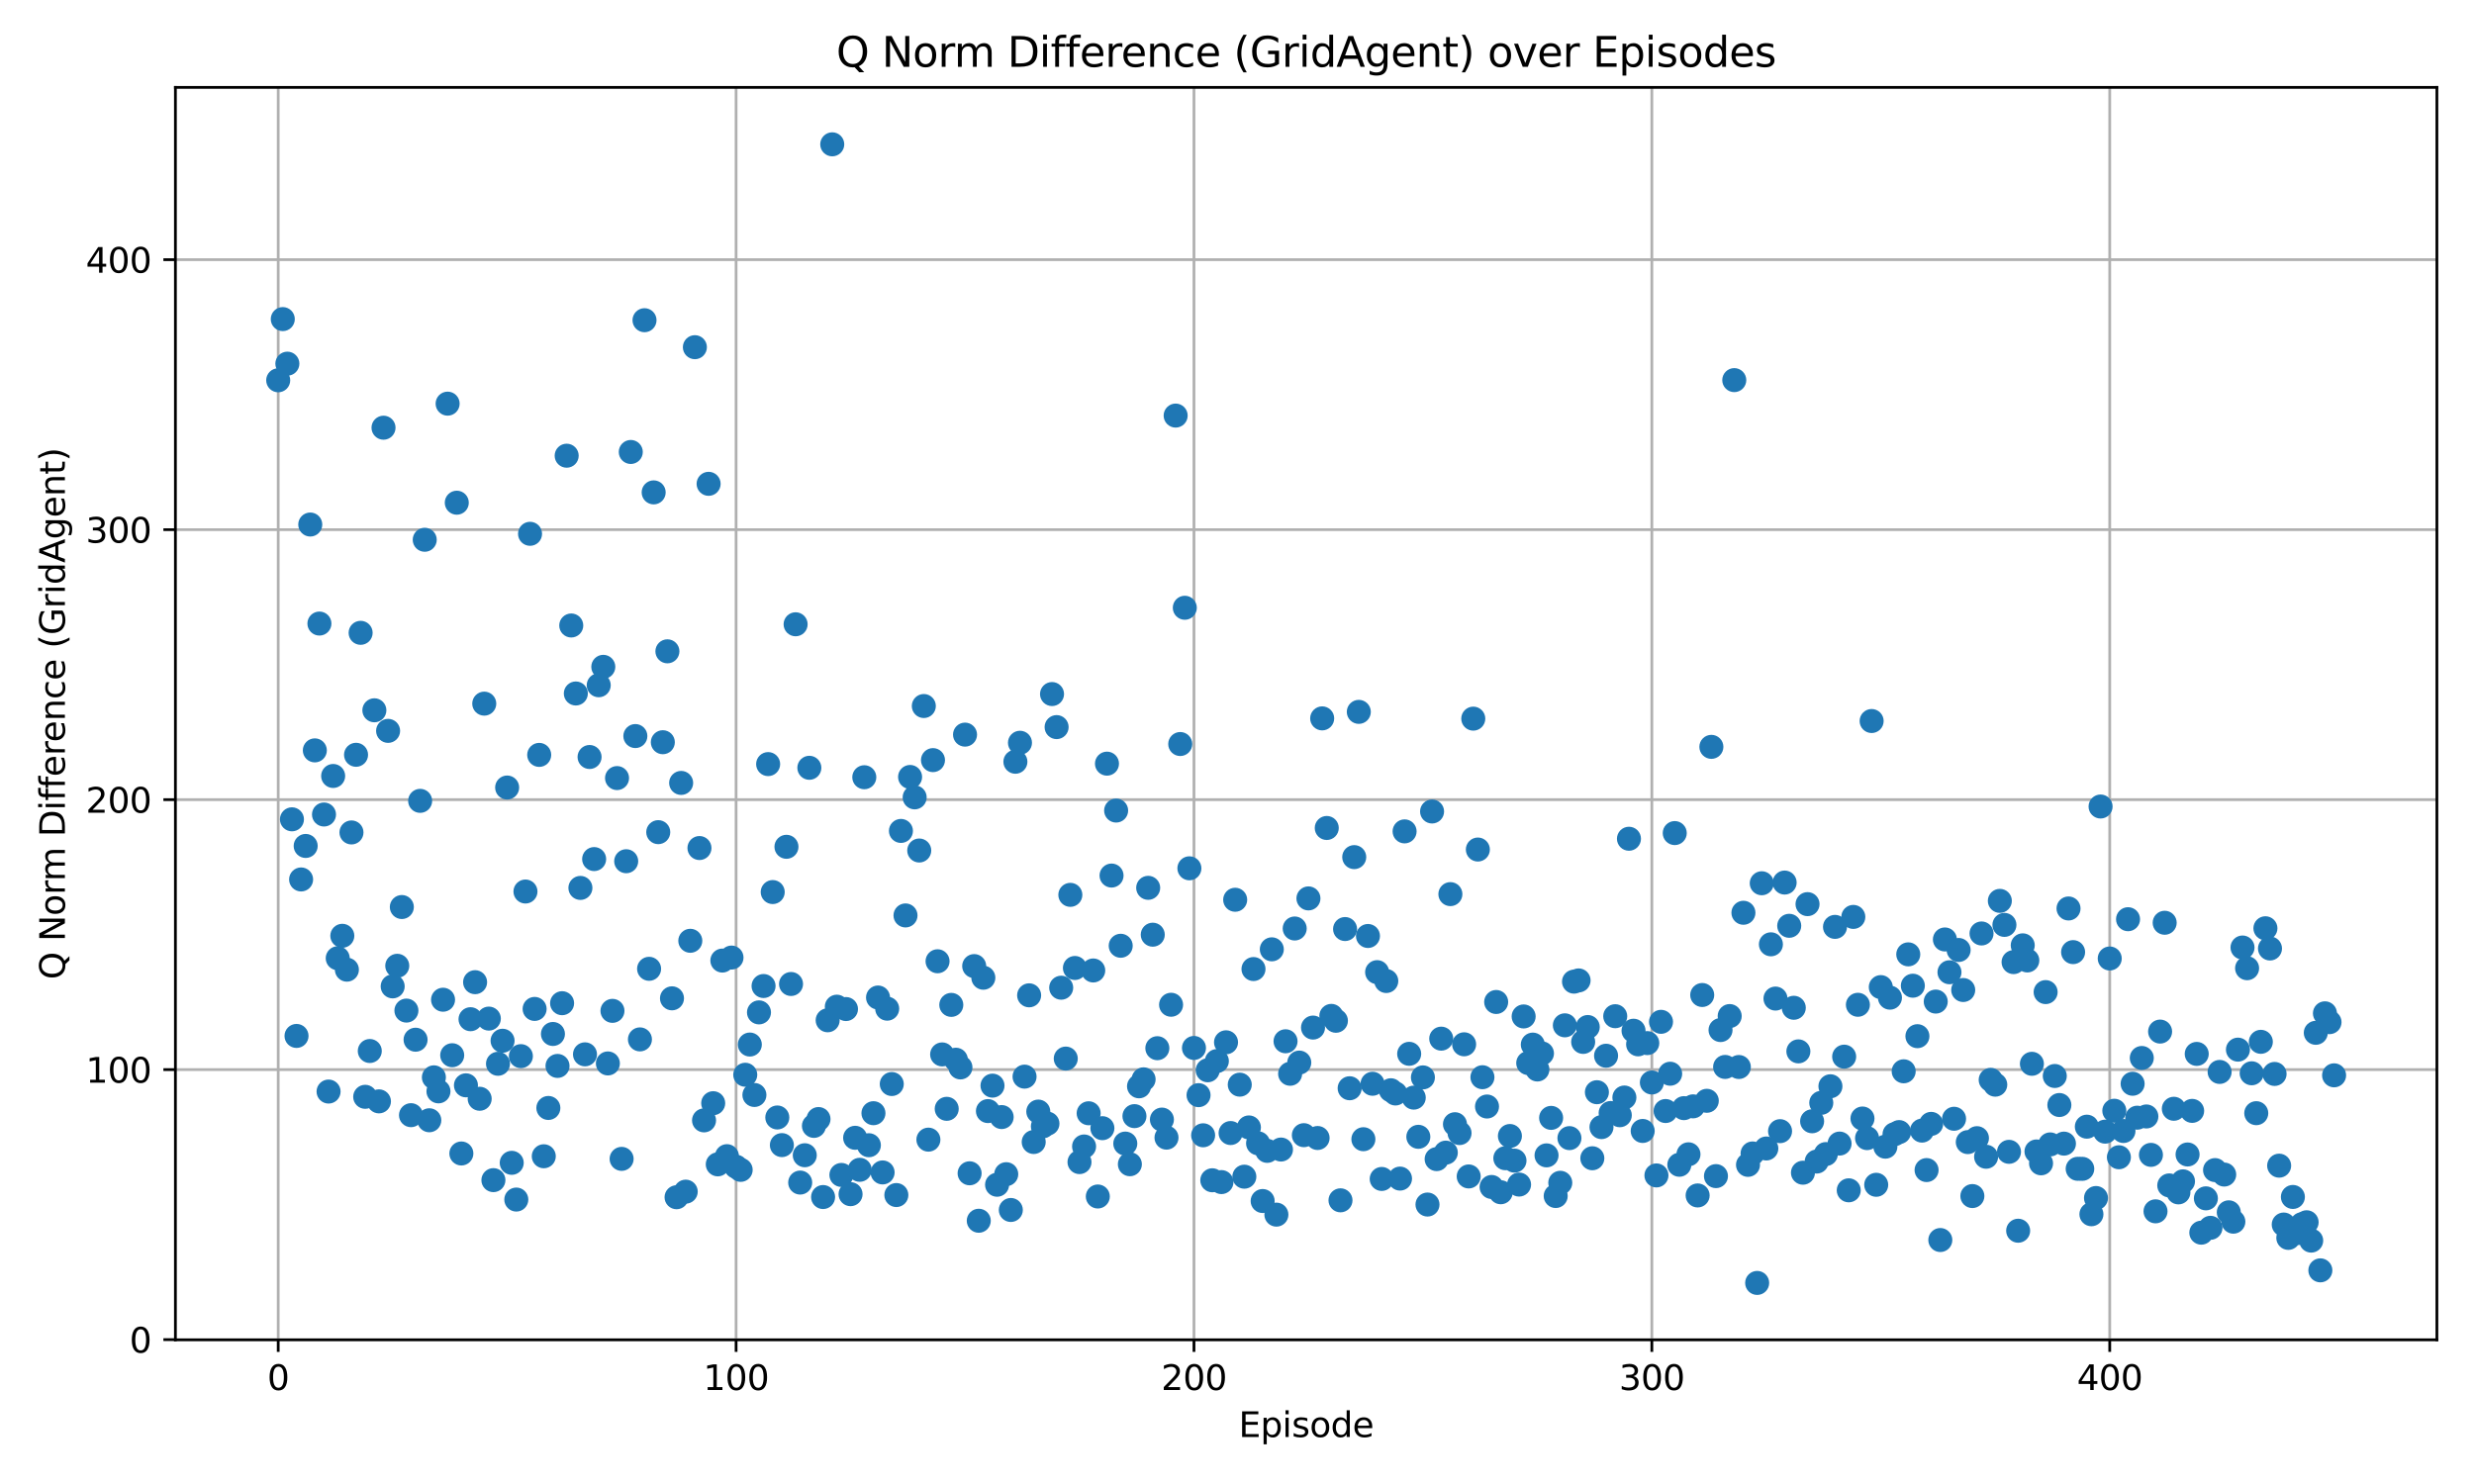 <?xml version="1.0" encoding="utf-8" standalone="no"?>
<!DOCTYPE svg PUBLIC "-//W3C//DTD SVG 1.1//EN"
  "http://www.w3.org/Graphics/SVG/1.1/DTD/svg11.dtd">
<svg xmlns:xlink="http://www.w3.org/1999/xlink" width="720pt" height="432pt" viewBox="0 0 720 432" xmlns="http://www.w3.org/2000/svg" version="1.1">
 <defs>
  <style type="text/css">*{stroke-linejoin: round; stroke-linecap: butt}</style>
 </defs>
 <g id="figure_1">
  <g id="patch_1">
   <path d="M 0 432 
L 720 432 
L 720 0 
L 0 0 
z
" style="fill: #ffffff"/>
  </g>
  <g id="axes_1">
   <g id="patch_2">
    <path d="M 51.05 390.04 
L 709.2 390.04 
L 709.2 25.44 
L 51.05 25.44 
z
" style="fill: #ffffff"/>
   </g>
   <g id="matplotlib.axis_1">
    <g id="xtick_1">
     <g id="line2d_1">
      <path d="M 80.966 390.04 
L 80.966 25.44 
" clip-path="url(#pb23db725fd)" style="fill: none; stroke: #b0b0b0; stroke-width: 0.8; stroke-linecap: square"/>
     </g>
     <g id="line2d_2">
      <defs>
       <path id="mc302384313" d="M 0 0 
L 0 3.5 
" style="stroke: #000000; stroke-width: 0.8"/>
      </defs>
      <g>
       <use xlink:href="#mc302384313" x="80.966" y="390.04" style="stroke: #000000; stroke-width: 0.8"/>
      </g>
     </g>
     <g id="text_1">
      <!-- 0 -->
      <g transform="translate(77.785 404.638) scale(0.1 -0.1)">
       <defs>
        <path id="DejaVuSans-30" d="M 2034 4250 
Q 1547 4250 1301 3770 
Q 1056 3291 1056 2328 
Q 1056 1369 1301 889 
Q 1547 409 2034 409 
Q 2525 409 2770 889 
Q 3016 1369 3016 2328 
Q 3016 3291 2770 3770 
Q 2525 4250 2034 4250 
z
M 2034 4750 
Q 2819 4750 3233 4129 
Q 3647 3509 3647 2328 
Q 3647 1150 3233 529 
Q 2819 -91 2034 -91 
Q 1250 -91 836 529 
Q 422 1150 422 2328 
Q 422 3509 836 4129 
Q 1250 4750 2034 4750 
z
" transform="scale(0.016)"/>
       </defs>
       <use xlink:href="#DejaVuSans-30"/>
      </g>
     </g>
    </g>
    <g id="xtick_2">
     <g id="line2d_3">
      <path d="M 214.222 390.04 
L 214.222 25.44 
" clip-path="url(#pb23db725fd)" style="fill: none; stroke: #b0b0b0; stroke-width: 0.8; stroke-linecap: square"/>
     </g>
     <g id="line2d_4">
      <g>
       <use xlink:href="#mc302384313" x="214.222" y="390.04" style="stroke: #000000; stroke-width: 0.8"/>
      </g>
     </g>
     <g id="text_2">
      <!-- 100 -->
      <g transform="translate(204.678 404.638) scale(0.1 -0.1)">
       <defs>
        <path id="DejaVuSans-31" d="M 794 531 
L 1825 531 
L 1825 4091 
L 703 3866 
L 703 4441 
L 1819 4666 
L 2450 4666 
L 2450 531 
L 3481 531 
L 3481 0 
L 794 0 
L 794 531 
z
" transform="scale(0.016)"/>
       </defs>
       <use xlink:href="#DejaVuSans-31"/>
       <use xlink:href="#DejaVuSans-30" x="63.623"/>
       <use xlink:href="#DejaVuSans-30" x="127.246"/>
      </g>
     </g>
    </g>
    <g id="xtick_3">
     <g id="line2d_5">
      <path d="M 347.477 390.04 
L 347.477 25.44 
" clip-path="url(#pb23db725fd)" style="fill: none; stroke: #b0b0b0; stroke-width: 0.8; stroke-linecap: square"/>
     </g>
     <g id="line2d_6">
      <g>
       <use xlink:href="#mc302384313" x="347.477" y="390.04" style="stroke: #000000; stroke-width: 0.8"/>
      </g>
     </g>
     <g id="text_3">
      <!-- 200 -->
      <g transform="translate(337.934 404.638) scale(0.1 -0.1)">
       <defs>
        <path id="DejaVuSans-32" d="M 1228 531 
L 3431 531 
L 3431 0 
L 469 0 
L 469 531 
Q 828 903 1448 1529 
Q 2069 2156 2228 2338 
Q 2531 2678 2651 2914 
Q 2772 3150 2772 3378 
Q 2772 3750 2511 3984 
Q 2250 4219 1831 4219 
Q 1534 4219 1204 4116 
Q 875 4013 500 3803 
L 500 4441 
Q 881 4594 1212 4672 
Q 1544 4750 1819 4750 
Q 2544 4750 2975 4387 
Q 3406 4025 3406 3419 
Q 3406 3131 3298 2873 
Q 3191 2616 2906 2266 
Q 2828 2175 2409 1742 
Q 1991 1309 1228 531 
z
" transform="scale(0.016)"/>
       </defs>
       <use xlink:href="#DejaVuSans-32"/>
       <use xlink:href="#DejaVuSans-30" x="63.623"/>
       <use xlink:href="#DejaVuSans-30" x="127.246"/>
      </g>
     </g>
    </g>
    <g id="xtick_4">
     <g id="line2d_7">
      <path d="M 480.733 390.04 
L 480.733 25.44 
" clip-path="url(#pb23db725fd)" style="fill: none; stroke: #b0b0b0; stroke-width: 0.8; stroke-linecap: square"/>
     </g>
     <g id="line2d_8">
      <g>
       <use xlink:href="#mc302384313" x="480.733" y="390.04" style="stroke: #000000; stroke-width: 0.8"/>
      </g>
     </g>
     <g id="text_4">
      <!-- 300 -->
      <g transform="translate(471.189 404.638) scale(0.1 -0.1)">
       <defs>
        <path id="DejaVuSans-33" d="M 2597 2516 
Q 3050 2419 3304 2112 
Q 3559 1806 3559 1356 
Q 3559 666 3084 287 
Q 2609 -91 1734 -91 
Q 1441 -91 1130 -33 
Q 819 25 488 141 
L 488 750 
Q 750 597 1062 519 
Q 1375 441 1716 441 
Q 2309 441 2620 675 
Q 2931 909 2931 1356 
Q 2931 1769 2642 2001 
Q 2353 2234 1838 2234 
L 1294 2234 
L 1294 2753 
L 1863 2753 
Q 2328 2753 2575 2939 
Q 2822 3125 2822 3475 
Q 2822 3834 2567 4026 
Q 2313 4219 1838 4219 
Q 1578 4219 1281 4162 
Q 984 4106 628 3988 
L 628 4550 
Q 988 4650 1302 4700 
Q 1616 4750 1894 4750 
Q 2613 4750 3031 4423 
Q 3450 4097 3450 3541 
Q 3450 3153 3228 2886 
Q 3006 2619 2597 2516 
z
" transform="scale(0.016)"/>
       </defs>
       <use xlink:href="#DejaVuSans-33"/>
       <use xlink:href="#DejaVuSans-30" x="63.623"/>
       <use xlink:href="#DejaVuSans-30" x="127.246"/>
      </g>
     </g>
    </g>
    <g id="xtick_5">
     <g id="line2d_9">
      <path d="M 613.989 390.04 
L 613.989 25.44 
" clip-path="url(#pb23db725fd)" style="fill: none; stroke: #b0b0b0; stroke-width: 0.8; stroke-linecap: square"/>
     </g>
     <g id="line2d_10">
      <g>
       <use xlink:href="#mc302384313" x="613.989" y="390.04" style="stroke: #000000; stroke-width: 0.8"/>
      </g>
     </g>
     <g id="text_5">
      <!-- 400 -->
      <g transform="translate(604.445 404.638) scale(0.1 -0.1)">
       <defs>
        <path id="DejaVuSans-34" d="M 2419 4116 
L 825 1625 
L 2419 1625 
L 2419 4116 
z
M 2253 4666 
L 3047 4666 
L 3047 1625 
L 3713 1625 
L 3713 1100 
L 3047 1100 
L 3047 0 
L 2419 0 
L 2419 1100 
L 313 1100 
L 313 1709 
L 2253 4666 
z
" transform="scale(0.016)"/>
       </defs>
       <use xlink:href="#DejaVuSans-34"/>
       <use xlink:href="#DejaVuSans-30" x="63.623"/>
       <use xlink:href="#DejaVuSans-30" x="127.246"/>
      </g>
     </g>
    </g>
    <g id="text_6">
     <!-- Episode -->
     <g transform="translate(360.488 418.317) scale(0.1 -0.1)">
      <defs>
       <path id="DejaVuSans-45" d="M 628 4666 
L 3578 4666 
L 3578 4134 
L 1259 4134 
L 1259 2753 
L 3481 2753 
L 3481 2222 
L 1259 2222 
L 1259 531 
L 3634 531 
L 3634 0 
L 628 0 
L 628 4666 
z
" transform="scale(0.016)"/>
       <path id="DejaVuSans-70" d="M 1159 525 
L 1159 -1331 
L 581 -1331 
L 581 3500 
L 1159 3500 
L 1159 2969 
Q 1341 3281 1617 3432 
Q 1894 3584 2278 3584 
Q 2916 3584 3314 3078 
Q 3713 2572 3713 1747 
Q 3713 922 3314 415 
Q 2916 -91 2278 -91 
Q 1894 -91 1617 61 
Q 1341 213 1159 525 
z
M 3116 1747 
Q 3116 2381 2855 2742 
Q 2594 3103 2138 3103 
Q 1681 3103 1420 2742 
Q 1159 2381 1159 1747 
Q 1159 1113 1420 752 
Q 1681 391 2138 391 
Q 2594 391 2855 752 
Q 3116 1113 3116 1747 
z
" transform="scale(0.016)"/>
       <path id="DejaVuSans-69" d="M 603 3500 
L 1178 3500 
L 1178 0 
L 603 0 
L 603 3500 
z
M 603 4863 
L 1178 4863 
L 1178 4134 
L 603 4134 
L 603 4863 
z
" transform="scale(0.016)"/>
       <path id="DejaVuSans-73" d="M 2834 3397 
L 2834 2853 
Q 2591 2978 2328 3040 
Q 2066 3103 1784 3103 
Q 1356 3103 1142 2972 
Q 928 2841 928 2578 
Q 928 2378 1081 2264 
Q 1234 2150 1697 2047 
L 1894 2003 
Q 2506 1872 2764 1633 
Q 3022 1394 3022 966 
Q 3022 478 2636 193 
Q 2250 -91 1575 -91 
Q 1294 -91 989 -36 
Q 684 19 347 128 
L 347 722 
Q 666 556 975 473 
Q 1284 391 1588 391 
Q 1994 391 2212 530 
Q 2431 669 2431 922 
Q 2431 1156 2273 1281 
Q 2116 1406 1581 1522 
L 1381 1569 
Q 847 1681 609 1914 
Q 372 2147 372 2553 
Q 372 3047 722 3315 
Q 1072 3584 1716 3584 
Q 2034 3584 2315 3537 
Q 2597 3491 2834 3397 
z
" transform="scale(0.016)"/>
       <path id="DejaVuSans-6f" d="M 1959 3097 
Q 1497 3097 1228 2736 
Q 959 2375 959 1747 
Q 959 1119 1226 758 
Q 1494 397 1959 397 
Q 2419 397 2687 759 
Q 2956 1122 2956 1747 
Q 2956 2369 2687 2733 
Q 2419 3097 1959 3097 
z
M 1959 3584 
Q 2709 3584 3137 3096 
Q 3566 2609 3566 1747 
Q 3566 888 3137 398 
Q 2709 -91 1959 -91 
Q 1206 -91 779 398 
Q 353 888 353 1747 
Q 353 2609 779 3096 
Q 1206 3584 1959 3584 
z
" transform="scale(0.016)"/>
       <path id="DejaVuSans-64" d="M 2906 2969 
L 2906 4863 
L 3481 4863 
L 3481 0 
L 2906 0 
L 2906 525 
Q 2725 213 2448 61 
Q 2172 -91 1784 -91 
Q 1150 -91 751 415 
Q 353 922 353 1747 
Q 353 2572 751 3078 
Q 1150 3584 1784 3584 
Q 2172 3584 2448 3432 
Q 2725 3281 2906 2969 
z
M 947 1747 
Q 947 1113 1208 752 
Q 1469 391 1925 391 
Q 2381 391 2643 752 
Q 2906 1113 2906 1747 
Q 2906 2381 2643 2742 
Q 2381 3103 1925 3103 
Q 1469 3103 1208 2742 
Q 947 2381 947 1747 
z
" transform="scale(0.016)"/>
       <path id="DejaVuSans-65" d="M 3597 1894 
L 3597 1613 
L 953 1613 
Q 991 1019 1311 708 
Q 1631 397 2203 397 
Q 2534 397 2845 478 
Q 3156 559 3463 722 
L 3463 178 
Q 3153 47 2828 -22 
Q 2503 -91 2169 -91 
Q 1331 -91 842 396 
Q 353 884 353 1716 
Q 353 2575 817 3079 
Q 1281 3584 2069 3584 
Q 2775 3584 3186 3129 
Q 3597 2675 3597 1894 
z
M 3022 2063 
Q 3016 2534 2758 2815 
Q 2500 3097 2075 3097 
Q 1594 3097 1305 2825 
Q 1016 2553 972 2059 
L 3022 2063 
z
" transform="scale(0.016)"/>
      </defs>
      <use xlink:href="#DejaVuSans-45"/>
      <use xlink:href="#DejaVuSans-70" x="63.184"/>
      <use xlink:href="#DejaVuSans-69" x="126.66"/>
      <use xlink:href="#DejaVuSans-73" x="154.443"/>
      <use xlink:href="#DejaVuSans-6f" x="206.543"/>
      <use xlink:href="#DejaVuSans-64" x="267.725"/>
      <use xlink:href="#DejaVuSans-65" x="331.201"/>
     </g>
    </g>
   </g>
   <g id="matplotlib.axis_2">
    <g id="ytick_1">
     <g id="line2d_11">
      <path d="M 51.05 389.965 
L 709.2 389.965 
" clip-path="url(#pb23db725fd)" style="fill: none; stroke: #b0b0b0; stroke-width: 0.8; stroke-linecap: square"/>
     </g>
     <g id="line2d_12">
      <defs>
       <path id="m80520ab041" d="M 0 0 
L -3.5 0 
" style="stroke: #000000; stroke-width: 0.8"/>
      </defs>
      <g>
       <use xlink:href="#m80520ab041" x="51.05" y="389.965" style="stroke: #000000; stroke-width: 0.8"/>
      </g>
     </g>
     <g id="text_7">
      <!-- 0 -->
      <g transform="translate(37.688 393.765) scale(0.1 -0.1)">
       <use xlink:href="#DejaVuSans-30"/>
      </g>
     </g>
    </g>
    <g id="ytick_2">
     <g id="line2d_13">
      <path d="M 51.05 311.372 
L 709.2 311.372 
" clip-path="url(#pb23db725fd)" style="fill: none; stroke: #b0b0b0; stroke-width: 0.8; stroke-linecap: square"/>
     </g>
     <g id="line2d_14">
      <g>
       <use xlink:href="#m80520ab041" x="51.05" y="311.372" style="stroke: #000000; stroke-width: 0.8"/>
      </g>
     </g>
     <g id="text_8">
      <!-- 100 -->
      <g transform="translate(24.962 315.171) scale(0.1 -0.1)">
       <use xlink:href="#DejaVuSans-31"/>
       <use xlink:href="#DejaVuSans-30" x="63.623"/>
       <use xlink:href="#DejaVuSans-30" x="127.246"/>
      </g>
     </g>
    </g>
    <g id="ytick_3">
     <g id="line2d_15">
      <path d="M 51.05 232.778 
L 709.2 232.778 
" clip-path="url(#pb23db725fd)" style="fill: none; stroke: #b0b0b0; stroke-width: 0.8; stroke-linecap: square"/>
     </g>
     <g id="line2d_16">
      <g>
       <use xlink:href="#m80520ab041" x="51.05" y="232.778" style="stroke: #000000; stroke-width: 0.8"/>
      </g>
     </g>
     <g id="text_9">
      <!-- 200 -->
      <g transform="translate(24.962 236.577) scale(0.1 -0.1)">
       <use xlink:href="#DejaVuSans-32"/>
       <use xlink:href="#DejaVuSans-30" x="63.623"/>
       <use xlink:href="#DejaVuSans-30" x="127.246"/>
      </g>
     </g>
    </g>
    <g id="ytick_4">
     <g id="line2d_17">
      <path d="M 51.05 154.184 
L 709.2 154.184 
" clip-path="url(#pb23db725fd)" style="fill: none; stroke: #b0b0b0; stroke-width: 0.8; stroke-linecap: square"/>
     </g>
     <g id="line2d_18">
      <g>
       <use xlink:href="#m80520ab041" x="51.05" y="154.184" style="stroke: #000000; stroke-width: 0.8"/>
      </g>
     </g>
     <g id="text_10">
      <!-- 300 -->
      <g transform="translate(24.962 157.983) scale(0.1 -0.1)">
       <use xlink:href="#DejaVuSans-33"/>
       <use xlink:href="#DejaVuSans-30" x="63.623"/>
       <use xlink:href="#DejaVuSans-30" x="127.246"/>
      </g>
     </g>
    </g>
    <g id="ytick_5">
     <g id="line2d_19">
      <path d="M 51.05 75.59 
L 709.2 75.59 
" clip-path="url(#pb23db725fd)" style="fill: none; stroke: #b0b0b0; stroke-width: 0.8; stroke-linecap: square"/>
     </g>
     <g id="line2d_20">
      <g>
       <use xlink:href="#m80520ab041" x="51.05" y="75.59" style="stroke: #000000; stroke-width: 0.8"/>
      </g>
     </g>
     <g id="text_11">
      <!-- 400 -->
      <g transform="translate(24.962 79.389) scale(0.1 -0.1)">
       <use xlink:href="#DejaVuSans-34"/>
       <use xlink:href="#DejaVuSans-30" x="63.623"/>
       <use xlink:href="#DejaVuSans-30" x="127.246"/>
      </g>
     </g>
    </g>
    <g id="text_12">
     <!-- Q Norm Difference (GridAgent) -->
     <g transform="translate(18.883 285.126) rotate(-90) scale(0.1 -0.1)">
      <defs>
       <path id="DejaVuSans-51" d="M 2522 4238 
Q 1834 4238 1429 3725 
Q 1025 3213 1025 2328 
Q 1025 1447 1429 934 
Q 1834 422 2522 422 
Q 3209 422 3611 934 
Q 4013 1447 4013 2328 
Q 4013 3213 3611 3725 
Q 3209 4238 2522 4238 
z
M 3406 84 
L 4238 -825 
L 3475 -825 
L 2784 -78 
Q 2681 -84 2626 -87 
Q 2572 -91 2522 -91 
Q 1538 -91 948 567 
Q 359 1225 359 2328 
Q 359 3434 948 4092 
Q 1538 4750 2522 4750 
Q 3503 4750 4090 4092 
Q 4678 3434 4678 2328 
Q 4678 1516 4351 937 
Q 4025 359 3406 84 
z
" transform="scale(0.016)"/>
       <path id="DejaVuSans-20" transform="scale(0.016)"/>
       <path id="DejaVuSans-4e" d="M 628 4666 
L 1478 4666 
L 3547 763 
L 3547 4666 
L 4159 4666 
L 4159 0 
L 3309 0 
L 1241 3903 
L 1241 0 
L 628 0 
L 628 4666 
z
" transform="scale(0.016)"/>
       <path id="DejaVuSans-72" d="M 2631 2963 
Q 2534 3019 2420 3045 
Q 2306 3072 2169 3072 
Q 1681 3072 1420 2755 
Q 1159 2438 1159 1844 
L 1159 0 
L 581 0 
L 581 3500 
L 1159 3500 
L 1159 2956 
Q 1341 3275 1631 3429 
Q 1922 3584 2338 3584 
Q 2397 3584 2469 3576 
Q 2541 3569 2628 3553 
L 2631 2963 
z
" transform="scale(0.016)"/>
       <path id="DejaVuSans-6d" d="M 3328 2828 
Q 3544 3216 3844 3400 
Q 4144 3584 4550 3584 
Q 5097 3584 5394 3201 
Q 5691 2819 5691 2113 
L 5691 0 
L 5113 0 
L 5113 2094 
Q 5113 2597 4934 2840 
Q 4756 3084 4391 3084 
Q 3944 3084 3684 2787 
Q 3425 2491 3425 1978 
L 3425 0 
L 2847 0 
L 2847 2094 
Q 2847 2600 2669 2842 
Q 2491 3084 2119 3084 
Q 1678 3084 1418 2786 
Q 1159 2488 1159 1978 
L 1159 0 
L 581 0 
L 581 3500 
L 1159 3500 
L 1159 2956 
Q 1356 3278 1631 3431 
Q 1906 3584 2284 3584 
Q 2666 3584 2933 3390 
Q 3200 3197 3328 2828 
z
" transform="scale(0.016)"/>
       <path id="DejaVuSans-44" d="M 1259 4147 
L 1259 519 
L 2022 519 
Q 2988 519 3436 956 
Q 3884 1394 3884 2338 
Q 3884 3275 3436 3711 
Q 2988 4147 2022 4147 
L 1259 4147 
z
M 628 4666 
L 1925 4666 
Q 3281 4666 3915 4102 
Q 4550 3538 4550 2338 
Q 4550 1131 3912 565 
Q 3275 0 1925 0 
L 628 0 
L 628 4666 
z
" transform="scale(0.016)"/>
       <path id="DejaVuSans-66" d="M 2375 4863 
L 2375 4384 
L 1825 4384 
Q 1516 4384 1395 4259 
Q 1275 4134 1275 3809 
L 1275 3500 
L 2222 3500 
L 2222 3053 
L 1275 3053 
L 1275 0 
L 697 0 
L 697 3053 
L 147 3053 
L 147 3500 
L 697 3500 
L 697 3744 
Q 697 4328 969 4595 
Q 1241 4863 1831 4863 
L 2375 4863 
z
" transform="scale(0.016)"/>
       <path id="DejaVuSans-6e" d="M 3513 2113 
L 3513 0 
L 2938 0 
L 2938 2094 
Q 2938 2591 2744 2837 
Q 2550 3084 2163 3084 
Q 1697 3084 1428 2787 
Q 1159 2491 1159 1978 
L 1159 0 
L 581 0 
L 581 3500 
L 1159 3500 
L 1159 2956 
Q 1366 3272 1645 3428 
Q 1925 3584 2291 3584 
Q 2894 3584 3203 3211 
Q 3513 2838 3513 2113 
z
" transform="scale(0.016)"/>
       <path id="DejaVuSans-63" d="M 3122 3366 
L 3122 2828 
Q 2878 2963 2633 3030 
Q 2388 3097 2138 3097 
Q 1578 3097 1268 2742 
Q 959 2388 959 1747 
Q 959 1106 1268 751 
Q 1578 397 2138 397 
Q 2388 397 2633 464 
Q 2878 531 3122 666 
L 3122 134 
Q 2881 22 2623 -34 
Q 2366 -91 2075 -91 
Q 1284 -91 818 406 
Q 353 903 353 1747 
Q 353 2603 823 3093 
Q 1294 3584 2113 3584 
Q 2378 3584 2631 3529 
Q 2884 3475 3122 3366 
z
" transform="scale(0.016)"/>
       <path id="DejaVuSans-28" d="M 1984 4856 
Q 1566 4138 1362 3434 
Q 1159 2731 1159 2009 
Q 1159 1288 1364 580 
Q 1569 -128 1984 -844 
L 1484 -844 
Q 1016 -109 783 600 
Q 550 1309 550 2009 
Q 550 2706 781 3412 
Q 1013 4119 1484 4856 
L 1984 4856 
z
" transform="scale(0.016)"/>
       <path id="DejaVuSans-47" d="M 3809 666 
L 3809 1919 
L 2778 1919 
L 2778 2438 
L 4434 2438 
L 4434 434 
Q 4069 175 3628 42 
Q 3188 -91 2688 -91 
Q 1594 -91 976 548 
Q 359 1188 359 2328 
Q 359 3472 976 4111 
Q 1594 4750 2688 4750 
Q 3144 4750 3555 4637 
Q 3966 4525 4313 4306 
L 4313 3634 
Q 3963 3931 3569 4081 
Q 3175 4231 2741 4231 
Q 1884 4231 1454 3753 
Q 1025 3275 1025 2328 
Q 1025 1384 1454 906 
Q 1884 428 2741 428 
Q 3075 428 3337 486 
Q 3600 544 3809 666 
z
" transform="scale(0.016)"/>
       <path id="DejaVuSans-41" d="M 2188 4044 
L 1331 1722 
L 3047 1722 
L 2188 4044 
z
M 1831 4666 
L 2547 4666 
L 4325 0 
L 3669 0 
L 3244 1197 
L 1141 1197 
L 716 0 
L 50 0 
L 1831 4666 
z
" transform="scale(0.016)"/>
       <path id="DejaVuSans-67" d="M 2906 1791 
Q 2906 2416 2648 2759 
Q 2391 3103 1925 3103 
Q 1463 3103 1205 2759 
Q 947 2416 947 1791 
Q 947 1169 1205 825 
Q 1463 481 1925 481 
Q 2391 481 2648 825 
Q 2906 1169 2906 1791 
z
M 3481 434 
Q 3481 -459 3084 -895 
Q 2688 -1331 1869 -1331 
Q 1566 -1331 1297 -1286 
Q 1028 -1241 775 -1147 
L 775 -588 
Q 1028 -725 1275 -790 
Q 1522 -856 1778 -856 
Q 2344 -856 2625 -561 
Q 2906 -266 2906 331 
L 2906 616 
Q 2728 306 2450 153 
Q 2172 0 1784 0 
Q 1141 0 747 490 
Q 353 981 353 1791 
Q 353 2603 747 3093 
Q 1141 3584 1784 3584 
Q 2172 3584 2450 3431 
Q 2728 3278 2906 2969 
L 2906 3500 
L 3481 3500 
L 3481 434 
z
" transform="scale(0.016)"/>
       <path id="DejaVuSans-74" d="M 1172 4494 
L 1172 3500 
L 2356 3500 
L 2356 3053 
L 1172 3053 
L 1172 1153 
Q 1172 725 1289 603 
Q 1406 481 1766 481 
L 2356 481 
L 2356 0 
L 1766 0 
Q 1100 0 847 248 
Q 594 497 594 1153 
L 594 3053 
L 172 3053 
L 172 3500 
L 594 3500 
L 594 4494 
L 1172 4494 
z
" transform="scale(0.016)"/>
       <path id="DejaVuSans-29" d="M 513 4856 
L 1013 4856 
Q 1481 4119 1714 3412 
Q 1947 2706 1947 2009 
Q 1947 1309 1714 600 
Q 1481 -109 1013 -844 
L 513 -844 
Q 928 -128 1133 580 
Q 1338 1288 1338 2009 
Q 1338 2731 1133 3434 
Q 928 4138 513 4856 
z
" transform="scale(0.016)"/>
      </defs>
      <use xlink:href="#DejaVuSans-51"/>
      <use xlink:href="#DejaVuSans-20" x="78.711"/>
      <use xlink:href="#DejaVuSans-4e" x="110.498"/>
      <use xlink:href="#DejaVuSans-6f" x="185.303"/>
      <use xlink:href="#DejaVuSans-72" x="246.484"/>
      <use xlink:href="#DejaVuSans-6d" x="285.848"/>
      <use xlink:href="#DejaVuSans-20" x="383.26"/>
      <use xlink:href="#DejaVuSans-44" x="415.047"/>
      <use xlink:href="#DejaVuSans-69" x="492.049"/>
      <use xlink:href="#DejaVuSans-66" x="519.832"/>
      <use xlink:href="#DejaVuSans-66" x="555.037"/>
      <use xlink:href="#DejaVuSans-65" x="590.242"/>
      <use xlink:href="#DejaVuSans-72" x="651.766"/>
      <use xlink:href="#DejaVuSans-65" x="690.629"/>
      <use xlink:href="#DejaVuSans-6e" x="752.152"/>
      <use xlink:href="#DejaVuSans-63" x="815.531"/>
      <use xlink:href="#DejaVuSans-65" x="870.512"/>
      <use xlink:href="#DejaVuSans-20" x="932.035"/>
      <use xlink:href="#DejaVuSans-28" x="963.822"/>
      <use xlink:href="#DejaVuSans-47" x="1002.836"/>
      <use xlink:href="#DejaVuSans-72" x="1080.326"/>
      <use xlink:href="#DejaVuSans-69" x="1121.439"/>
      <use xlink:href="#DejaVuSans-64" x="1149.223"/>
      <use xlink:href="#DejaVuSans-41" x="1212.699"/>
      <use xlink:href="#DejaVuSans-67" x="1281.107"/>
      <use xlink:href="#DejaVuSans-65" x="1344.584"/>
      <use xlink:href="#DejaVuSans-6e" x="1406.107"/>
      <use xlink:href="#DejaVuSans-74" x="1469.486"/>
      <use xlink:href="#DejaVuSans-29" x="1508.695"/>
     </g>
    </g>
   </g>
   <g id="line2d_21">
    <path d="M 679.284 313.031 
" clip-path="url(#pb23db725fd)" style="fill: none; stroke: #1f77b4; stroke-width: 1.5; stroke-linecap: square"/>
    <defs>
     <path id="m5ed86f5254" d="M 0 3 
C 0.796 3 1.559 2.684 2.121 2.121 
C 2.684 1.559 3 0.796 3 0 
C 3 -0.796 2.684 -1.559 2.121 -2.121 
C 1.559 -2.684 0.796 -3 0 -3 
C -0.796 -3 -1.559 -2.684 -2.121 -2.121 
C -2.684 -1.559 -3 -0.796 -3 0 
C -3 0.796 -2.684 1.559 -2.121 2.121 
C -1.559 2.684 -0.796 3 0 3 
z
" style="stroke: #1f77b4"/>
    </defs>
    <g clip-path="url(#pb23db725fd)">
     <use xlink:href="#m5ed86f5254" x="80.966" y="110.702" style="fill: #1f77b4; stroke: #1f77b4"/>
     <use xlink:href="#m5ed86f5254" x="82.298" y="92.889" style="fill: #1f77b4; stroke: #1f77b4"/>
     <use xlink:href="#m5ed86f5254" x="83.631" y="105.864" style="fill: #1f77b4; stroke: #1f77b4"/>
     <use xlink:href="#m5ed86f5254" x="84.964" y="238.508" style="fill: #1f77b4; stroke: #1f77b4"/>
     <use xlink:href="#m5ed86f5254" x="86.296" y="301.566" style="fill: #1f77b4; stroke: #1f77b4"/>
     <use xlink:href="#m5ed86f5254" x="87.629" y="256.013" style="fill: #1f77b4; stroke: #1f77b4"/>
     <use xlink:href="#m5ed86f5254" x="88.961" y="246.261" style="fill: #1f77b4; stroke: #1f77b4"/>
     <use xlink:href="#m5ed86f5254" x="90.294" y="152.693" style="fill: #1f77b4; stroke: #1f77b4"/>
     <use xlink:href="#m5ed86f5254" x="91.626" y="218.439" style="fill: #1f77b4; stroke: #1f77b4"/>
     <use xlink:href="#m5ed86f5254" x="92.959" y="181.522" style="fill: #1f77b4; stroke: #1f77b4"/>
     <use xlink:href="#m5ed86f5254" x="94.291" y="237.106" style="fill: #1f77b4; stroke: #1f77b4"/>
     <use xlink:href="#m5ed86f5254" x="95.624" y="317.756" style="fill: #1f77b4; stroke: #1f77b4"/>
     <use xlink:href="#m5ed86f5254" x="96.957" y="225.89" style="fill: #1f77b4; stroke: #1f77b4"/>
     <use xlink:href="#m5ed86f5254" x="98.289" y="278.947" style="fill: #1f77b4; stroke: #1f77b4"/>
     <use xlink:href="#m5ed86f5254" x="99.622" y="272.417" style="fill: #1f77b4; stroke: #1f77b4"/>
     <use xlink:href="#m5ed86f5254" x="100.954" y="282.274" style="fill: #1f77b4; stroke: #1f77b4"/>
     <use xlink:href="#m5ed86f5254" x="102.287" y="242.328" style="fill: #1f77b4; stroke: #1f77b4"/>
     <use xlink:href="#m5ed86f5254" x="103.619" y="219.724" style="fill: #1f77b4; stroke: #1f77b4"/>
     <use xlink:href="#m5ed86f5254" x="104.952" y="184.218" style="fill: #1f77b4; stroke: #1f77b4"/>
     <use xlink:href="#m5ed86f5254" x="106.284" y="319.286" style="fill: #1f77b4; stroke: #1f77b4"/>
     <use xlink:href="#m5ed86f5254" x="107.617" y="305.951" style="fill: #1f77b4; stroke: #1f77b4"/>
     <use xlink:href="#m5ed86f5254" x="108.95" y="206.768" style="fill: #1f77b4; stroke: #1f77b4"/>
     <use xlink:href="#m5ed86f5254" x="110.282" y="320.612" style="fill: #1f77b4; stroke: #1f77b4"/>
     <use xlink:href="#m5ed86f5254" x="111.615" y="124.506" style="fill: #1f77b4; stroke: #1f77b4"/>
     <use xlink:href="#m5ed86f5254" x="112.947" y="212.76" style="fill: #1f77b4; stroke: #1f77b4"/>
     <use xlink:href="#m5ed86f5254" x="114.28" y="287.14" style="fill: #1f77b4; stroke: #1f77b4"/>
     <use xlink:href="#m5ed86f5254" x="115.612" y="281.145" style="fill: #1f77b4; stroke: #1f77b4"/>
     <use xlink:href="#m5ed86f5254" x="116.945" y="264.04" style="fill: #1f77b4; stroke: #1f77b4"/>
     <use xlink:href="#m5ed86f5254" x="118.278" y="294.187" style="fill: #1f77b4; stroke: #1f77b4"/>
     <use xlink:href="#m5ed86f5254" x="119.61" y="324.633" style="fill: #1f77b4; stroke: #1f77b4"/>
     <use xlink:href="#m5ed86f5254" x="120.943" y="302.665" style="fill: #1f77b4; stroke: #1f77b4"/>
     <use xlink:href="#m5ed86f5254" x="122.275" y="233.132" style="fill: #1f77b4; stroke: #1f77b4"/>
     <use xlink:href="#m5ed86f5254" x="123.608" y="157.128" style="fill: #1f77b4; stroke: #1f77b4"/>
     <use xlink:href="#m5ed86f5254" x="124.94" y="326.115" style="fill: #1f77b4; stroke: #1f77b4"/>
     <use xlink:href="#m5ed86f5254" x="126.273" y="313.617" style="fill: #1f77b4; stroke: #1f77b4"/>
     <use xlink:href="#m5ed86f5254" x="127.605" y="317.699" style="fill: #1f77b4; stroke: #1f77b4"/>
     <use xlink:href="#m5ed86f5254" x="128.938" y="291.024" style="fill: #1f77b4; stroke: #1f77b4"/>
     <use xlink:href="#m5ed86f5254" x="130.271" y="117.506" style="fill: #1f77b4; stroke: #1f77b4"/>
     <use xlink:href="#m5ed86f5254" x="131.603" y="307.181" style="fill: #1f77b4; stroke: #1f77b4"/>
     <use xlink:href="#m5ed86f5254" x="132.936" y="146.339" style="fill: #1f77b4; stroke: #1f77b4"/>
     <use xlink:href="#m5ed86f5254" x="134.268" y="335.783" style="fill: #1f77b4; stroke: #1f77b4"/>
     <use xlink:href="#m5ed86f5254" x="135.601" y="315.944" style="fill: #1f77b4; stroke: #1f77b4"/>
     <use xlink:href="#m5ed86f5254" x="136.933" y="296.695" style="fill: #1f77b4; stroke: #1f77b4"/>
     <use xlink:href="#m5ed86f5254" x="138.266" y="285.918" style="fill: #1f77b4; stroke: #1f77b4"/>
     <use xlink:href="#m5ed86f5254" x="139.598" y="319.855" style="fill: #1f77b4; stroke: #1f77b4"/>
     <use xlink:href="#m5ed86f5254" x="140.931" y="204.834" style="fill: #1f77b4; stroke: #1f77b4"/>
     <use xlink:href="#m5ed86f5254" x="142.264" y="296.519" style="fill: #1f77b4; stroke: #1f77b4"/>
     <use xlink:href="#m5ed86f5254" x="143.596" y="343.543" style="fill: #1f77b4; stroke: #1f77b4"/>
     <use xlink:href="#m5ed86f5254" x="144.929" y="309.671" style="fill: #1f77b4; stroke: #1f77b4"/>
     <use xlink:href="#m5ed86f5254" x="146.261" y="302.968" style="fill: #1f77b4; stroke: #1f77b4"/>
     <use xlink:href="#m5ed86f5254" x="147.594" y="229.253" style="fill: #1f77b4; stroke: #1f77b4"/>
     <use xlink:href="#m5ed86f5254" x="148.926" y="338.504" style="fill: #1f77b4; stroke: #1f77b4"/>
     <use xlink:href="#m5ed86f5254" x="150.259" y="349.198" style="fill: #1f77b4; stroke: #1f77b4"/>
     <use xlink:href="#m5ed86f5254" x="151.591" y="307.449" style="fill: #1f77b4; stroke: #1f77b4"/>
     <use xlink:href="#m5ed86f5254" x="152.924" y="259.526" style="fill: #1f77b4; stroke: #1f77b4"/>
     <use xlink:href="#m5ed86f5254" x="154.257" y="155.393" style="fill: #1f77b4; stroke: #1f77b4"/>
     <use xlink:href="#m5ed86f5254" x="155.589" y="293.701" style="fill: #1f77b4; stroke: #1f77b4"/>
     <use xlink:href="#m5ed86f5254" x="156.922" y="219.753" style="fill: #1f77b4; stroke: #1f77b4"/>
     <use xlink:href="#m5ed86f5254" x="158.254" y="336.593" style="fill: #1f77b4; stroke: #1f77b4"/>
     <use xlink:href="#m5ed86f5254" x="159.587" y="322.533" style="fill: #1f77b4; stroke: #1f77b4"/>
     <use xlink:href="#m5ed86f5254" x="160.919" y="300.993" style="fill: #1f77b4; stroke: #1f77b4"/>
     <use xlink:href="#m5ed86f5254" x="162.252" y="310.297" style="fill: #1f77b4; stroke: #1f77b4"/>
     <use xlink:href="#m5ed86f5254" x="163.584" y="292.036" style="fill: #1f77b4; stroke: #1f77b4"/>
     <use xlink:href="#m5ed86f5254" x="164.917" y="132.657" style="fill: #1f77b4; stroke: #1f77b4"/>
     <use xlink:href="#m5ed86f5254" x="166.25" y="182.081" style="fill: #1f77b4; stroke: #1f77b4"/>
     <use xlink:href="#m5ed86f5254" x="167.582" y="201.877" style="fill: #1f77b4; stroke: #1f77b4"/>
     <use xlink:href="#m5ed86f5254" x="168.915" y="258.477" style="fill: #1f77b4; stroke: #1f77b4"/>
     <use xlink:href="#m5ed86f5254" x="170.247" y="306.922" style="fill: #1f77b4; stroke: #1f77b4"/>
     <use xlink:href="#m5ed86f5254" x="171.58" y="220.366" style="fill: #1f77b4; stroke: #1f77b4"/>
     <use xlink:href="#m5ed86f5254" x="172.912" y="250.082" style="fill: #1f77b4; stroke: #1f77b4"/>
     <use xlink:href="#m5ed86f5254" x="174.245" y="199.479" style="fill: #1f77b4; stroke: #1f77b4"/>
     <use xlink:href="#m5ed86f5254" x="175.577" y="194.12" style="fill: #1f77b4; stroke: #1f77b4"/>
     <use xlink:href="#m5ed86f5254" x="176.91" y="309.57" style="fill: #1f77b4; stroke: #1f77b4"/>
     <use xlink:href="#m5ed86f5254" x="178.243" y="294.265" style="fill: #1f77b4; stroke: #1f77b4"/>
     <use xlink:href="#m5ed86f5254" x="179.575" y="226.502" style="fill: #1f77b4; stroke: #1f77b4"/>
     <use xlink:href="#m5ed86f5254" x="180.908" y="337.353" style="fill: #1f77b4; stroke: #1f77b4"/>
     <use xlink:href="#m5ed86f5254" x="182.24" y="250.709" style="fill: #1f77b4; stroke: #1f77b4"/>
     <use xlink:href="#m5ed86f5254" x="183.573" y="131.57" style="fill: #1f77b4; stroke: #1f77b4"/>
     <use xlink:href="#m5ed86f5254" x="184.905" y="214.271" style="fill: #1f77b4; stroke: #1f77b4"/>
     <use xlink:href="#m5ed86f5254" x="186.238" y="302.573" style="fill: #1f77b4; stroke: #1f77b4"/>
     <use xlink:href="#m5ed86f5254" x="187.57" y="93.214" style="fill: #1f77b4; stroke: #1f77b4"/>
     <use xlink:href="#m5ed86f5254" x="188.903" y="282.025" style="fill: #1f77b4; stroke: #1f77b4"/>
     <use xlink:href="#m5ed86f5254" x="190.236" y="143.335" style="fill: #1f77b4; stroke: #1f77b4"/>
     <use xlink:href="#m5ed86f5254" x="191.568" y="242.244" style="fill: #1f77b4; stroke: #1f77b4"/>
     <use xlink:href="#m5ed86f5254" x="192.901" y="216.065" style="fill: #1f77b4; stroke: #1f77b4"/>
     <use xlink:href="#m5ed86f5254" x="194.233" y="189.603" style="fill: #1f77b4; stroke: #1f77b4"/>
     <use xlink:href="#m5ed86f5254" x="195.566" y="290.618" style="fill: #1f77b4; stroke: #1f77b4"/>
     <use xlink:href="#m5ed86f5254" x="196.898" y="348.521" style="fill: #1f77b4; stroke: #1f77b4"/>
     <use xlink:href="#m5ed86f5254" x="198.231" y="227.912" style="fill: #1f77b4; stroke: #1f77b4"/>
     <use xlink:href="#m5ed86f5254" x="199.564" y="346.894" style="fill: #1f77b4; stroke: #1f77b4"/>
     <use xlink:href="#m5ed86f5254" x="200.896" y="273.868" style="fill: #1f77b4; stroke: #1f77b4"/>
     <use xlink:href="#m5ed86f5254" x="202.229" y="101.067" style="fill: #1f77b4; stroke: #1f77b4"/>
     <use xlink:href="#m5ed86f5254" x="203.561" y="246.869" style="fill: #1f77b4; stroke: #1f77b4"/>
     <use xlink:href="#m5ed86f5254" x="204.894" y="326.146" style="fill: #1f77b4; stroke: #1f77b4"/>
     <use xlink:href="#m5ed86f5254" x="206.226" y="140.843" style="fill: #1f77b4; stroke: #1f77b4"/>
     <use xlink:href="#m5ed86f5254" x="207.559" y="321.148" style="fill: #1f77b4; stroke: #1f77b4"/>
     <use xlink:href="#m5ed86f5254" x="208.891" y="338.949" style="fill: #1f77b4; stroke: #1f77b4"/>
     <use xlink:href="#m5ed86f5254" x="210.224" y="279.626" style="fill: #1f77b4; stroke: #1f77b4"/>
     <use xlink:href="#m5ed86f5254" x="211.557" y="336.566" style="fill: #1f77b4; stroke: #1f77b4"/>
     <use xlink:href="#m5ed86f5254" x="212.889" y="278.752" style="fill: #1f77b4; stroke: #1f77b4"/>
     <use xlink:href="#m5ed86f5254" x="214.222" y="339.64" style="fill: #1f77b4; stroke: #1f77b4"/>
     <use xlink:href="#m5ed86f5254" x="215.554" y="340.553" style="fill: #1f77b4; stroke: #1f77b4"/>
     <use xlink:href="#m5ed86f5254" x="216.887" y="312.868" style="fill: #1f77b4; stroke: #1f77b4"/>
     <use xlink:href="#m5ed86f5254" x="218.219" y="304.071" style="fill: #1f77b4; stroke: #1f77b4"/>
     <use xlink:href="#m5ed86f5254" x="219.552" y="318.752" style="fill: #1f77b4; stroke: #1f77b4"/>
     <use xlink:href="#m5ed86f5254" x="220.884" y="294.709" style="fill: #1f77b4; stroke: #1f77b4"/>
     <use xlink:href="#m5ed86f5254" x="222.217" y="287.034" style="fill: #1f77b4; stroke: #1f77b4"/>
     <use xlink:href="#m5ed86f5254" x="223.55" y="222.434" style="fill: #1f77b4; stroke: #1f77b4"/>
     <use xlink:href="#m5ed86f5254" x="224.882" y="259.683" style="fill: #1f77b4; stroke: #1f77b4"/>
     <use xlink:href="#m5ed86f5254" x="226.215" y="325.304" style="fill: #1f77b4; stroke: #1f77b4"/>
     <use xlink:href="#m5ed86f5254" x="227.547" y="333.346" style="fill: #1f77b4; stroke: #1f77b4"/>
     <use xlink:href="#m5ed86f5254" x="228.88" y="246.508" style="fill: #1f77b4; stroke: #1f77b4"/>
     <use xlink:href="#m5ed86f5254" x="230.212" y="286.444" style="fill: #1f77b4; stroke: #1f77b4"/>
     <use xlink:href="#m5ed86f5254" x="231.545" y="181.732" style="fill: #1f77b4; stroke: #1f77b4"/>
     <use xlink:href="#m5ed86f5254" x="232.877" y="344.251" style="fill: #1f77b4; stroke: #1f77b4"/>
     <use xlink:href="#m5ed86f5254" x="234.21" y="336.295" style="fill: #1f77b4; stroke: #1f77b4"/>
     <use xlink:href="#m5ed86f5254" x="235.543" y="223.51" style="fill: #1f77b4; stroke: #1f77b4"/>
     <use xlink:href="#m5ed86f5254" x="236.875" y="327.753" style="fill: #1f77b4; stroke: #1f77b4"/>
     <use xlink:href="#m5ed86f5254" x="238.208" y="325.757" style="fill: #1f77b4; stroke: #1f77b4"/>
     <use xlink:href="#m5ed86f5254" x="239.54" y="348.464" style="fill: #1f77b4; stroke: #1f77b4"/>
     <use xlink:href="#m5ed86f5254" x="240.873" y="297.009" style="fill: #1f77b4; stroke: #1f77b4"/>
     <use xlink:href="#m5ed86f5254" x="242.205" y="42.013" style="fill: #1f77b4; stroke: #1f77b4"/>
     <use xlink:href="#m5ed86f5254" x="243.538" y="293.049" style="fill: #1f77b4; stroke: #1f77b4"/>
     <use xlink:href="#m5ed86f5254" x="244.87" y="342.031" style="fill: #1f77b4; stroke: #1f77b4"/>
     <use xlink:href="#m5ed86f5254" x="246.203" y="293.739" style="fill: #1f77b4; stroke: #1f77b4"/>
     <use xlink:href="#m5ed86f5254" x="247.536" y="347.629" style="fill: #1f77b4; stroke: #1f77b4"/>
     <use xlink:href="#m5ed86f5254" x="248.868" y="331.219" style="fill: #1f77b4; stroke: #1f77b4"/>
     <use xlink:href="#m5ed86f5254" x="250.201" y="340.537" style="fill: #1f77b4; stroke: #1f77b4"/>
     <use xlink:href="#m5ed86f5254" x="251.533" y="226.256" style="fill: #1f77b4; stroke: #1f77b4"/>
     <use xlink:href="#m5ed86f5254" x="252.866" y="333.38" style="fill: #1f77b4; stroke: #1f77b4"/>
     <use xlink:href="#m5ed86f5254" x="254.198" y="324.058" style="fill: #1f77b4; stroke: #1f77b4"/>
     <use xlink:href="#m5ed86f5254" x="255.531" y="290.382" style="fill: #1f77b4; stroke: #1f77b4"/>
     <use xlink:href="#m5ed86f5254" x="256.863" y="341.301" style="fill: #1f77b4; stroke: #1f77b4"/>
     <use xlink:href="#m5ed86f5254" x="258.196" y="293.629" style="fill: #1f77b4; stroke: #1f77b4"/>
     <use xlink:href="#m5ed86f5254" x="259.529" y="315.566" style="fill: #1f77b4; stroke: #1f77b4"/>
     <use xlink:href="#m5ed86f5254" x="260.861" y="347.885" style="fill: #1f77b4; stroke: #1f77b4"/>
     <use xlink:href="#m5ed86f5254" x="262.194" y="241.886" style="fill: #1f77b4; stroke: #1f77b4"/>
     <use xlink:href="#m5ed86f5254" x="263.526" y="266.489" style="fill: #1f77b4; stroke: #1f77b4"/>
     <use xlink:href="#m5ed86f5254" x="264.859" y="226.175" style="fill: #1f77b4; stroke: #1f77b4"/>
     <use xlink:href="#m5ed86f5254" x="266.191" y="232.116" style="fill: #1f77b4; stroke: #1f77b4"/>
     <use xlink:href="#m5ed86f5254" x="267.524" y="247.587" style="fill: #1f77b4; stroke: #1f77b4"/>
     <use xlink:href="#m5ed86f5254" x="268.856" y="205.527" style="fill: #1f77b4; stroke: #1f77b4"/>
     <use xlink:href="#m5ed86f5254" x="270.189" y="331.758" style="fill: #1f77b4; stroke: #1f77b4"/>
     <use xlink:href="#m5ed86f5254" x="271.522" y="221.273" style="fill: #1f77b4; stroke: #1f77b4"/>
     <use xlink:href="#m5ed86f5254" x="272.854" y="279.83" style="fill: #1f77b4; stroke: #1f77b4"/>
     <use xlink:href="#m5ed86f5254" x="274.187" y="306.944" style="fill: #1f77b4; stroke: #1f77b4"/>
     <use xlink:href="#m5ed86f5254" x="275.519" y="322.784" style="fill: #1f77b4; stroke: #1f77b4"/>
     <use xlink:href="#m5ed86f5254" x="276.852" y="292.527" style="fill: #1f77b4; stroke: #1f77b4"/>
     <use xlink:href="#m5ed86f5254" x="278.184" y="308.488" style="fill: #1f77b4; stroke: #1f77b4"/>
     <use xlink:href="#m5ed86f5254" x="279.517" y="310.731" style="fill: #1f77b4; stroke: #1f77b4"/>
     <use xlink:href="#m5ed86f5254" x="280.849" y="213.853" style="fill: #1f77b4; stroke: #1f77b4"/>
     <use xlink:href="#m5ed86f5254" x="282.182" y="341.552" style="fill: #1f77b4; stroke: #1f77b4"/>
     <use xlink:href="#m5ed86f5254" x="283.515" y="281.233" style="fill: #1f77b4; stroke: #1f77b4"/>
     <use xlink:href="#m5ed86f5254" x="284.847" y="355.367" style="fill: #1f77b4; stroke: #1f77b4"/>
     <use xlink:href="#m5ed86f5254" x="286.18" y="284.622" style="fill: #1f77b4; stroke: #1f77b4"/>
     <use xlink:href="#m5ed86f5254" x="287.512" y="323.44" style="fill: #1f77b4; stroke: #1f77b4"/>
     <use xlink:href="#m5ed86f5254" x="288.845" y="316.034" style="fill: #1f77b4; stroke: #1f77b4"/>
     <use xlink:href="#m5ed86f5254" x="290.177" y="344.885" style="fill: #1f77b4; stroke: #1f77b4"/>
     <use xlink:href="#m5ed86f5254" x="291.51" y="325.182" style="fill: #1f77b4; stroke: #1f77b4"/>
     <use xlink:href="#m5ed86f5254" x="292.843" y="341.811" style="fill: #1f77b4; stroke: #1f77b4"/>
     <use xlink:href="#m5ed86f5254" x="294.175" y="352.23" style="fill: #1f77b4; stroke: #1f77b4"/>
     <use xlink:href="#m5ed86f5254" x="295.508" y="221.748" style="fill: #1f77b4; stroke: #1f77b4"/>
     <use xlink:href="#m5ed86f5254" x="296.84" y="216.22" style="fill: #1f77b4; stroke: #1f77b4"/>
     <use xlink:href="#m5ed86f5254" x="298.173" y="313.413" style="fill: #1f77b4; stroke: #1f77b4"/>
     <use xlink:href="#m5ed86f5254" x="299.505" y="289.742" style="fill: #1f77b4; stroke: #1f77b4"/>
     <use xlink:href="#m5ed86f5254" x="300.838" y="332.442" style="fill: #1f77b4; stroke: #1f77b4"/>
     <use xlink:href="#m5ed86f5254" x="302.17" y="323.586" style="fill: #1f77b4; stroke: #1f77b4"/>
     <use xlink:href="#m5ed86f5254" x="303.503" y="327.887" style="fill: #1f77b4; stroke: #1f77b4"/>
     <use xlink:href="#m5ed86f5254" x="304.836" y="327.095" style="fill: #1f77b4; stroke: #1f77b4"/>
     <use xlink:href="#m5ed86f5254" x="306.168" y="202.042" style="fill: #1f77b4; stroke: #1f77b4"/>
     <use xlink:href="#m5ed86f5254" x="307.501" y="211.663" style="fill: #1f77b4; stroke: #1f77b4"/>
     <use xlink:href="#m5ed86f5254" x="308.833" y="287.527" style="fill: #1f77b4; stroke: #1f77b4"/>
     <use xlink:href="#m5ed86f5254" x="310.166" y="308.156" style="fill: #1f77b4; stroke: #1f77b4"/>
     <use xlink:href="#m5ed86f5254" x="311.498" y="260.496" style="fill: #1f77b4; stroke: #1f77b4"/>
     <use xlink:href="#m5ed86f5254" x="312.831" y="281.782" style="fill: #1f77b4; stroke: #1f77b4"/>
     <use xlink:href="#m5ed86f5254" x="314.163" y="338.292" style="fill: #1f77b4; stroke: #1f77b4"/>
     <use xlink:href="#m5ed86f5254" x="315.496" y="333.744" style="fill: #1f77b4; stroke: #1f77b4"/>
     <use xlink:href="#m5ed86f5254" x="316.829" y="324.078" style="fill: #1f77b4; stroke: #1f77b4"/>
     <use xlink:href="#m5ed86f5254" x="318.161" y="282.507" style="fill: #1f77b4; stroke: #1f77b4"/>
     <use xlink:href="#m5ed86f5254" x="319.494" y="348.305" style="fill: #1f77b4; stroke: #1f77b4"/>
     <use xlink:href="#m5ed86f5254" x="320.826" y="328.419" style="fill: #1f77b4; stroke: #1f77b4"/>
     <use xlink:href="#m5ed86f5254" x="322.159" y="222.303" style="fill: #1f77b4; stroke: #1f77b4"/>
     <use xlink:href="#m5ed86f5254" x="323.491" y="254.879" style="fill: #1f77b4; stroke: #1f77b4"/>
     <use xlink:href="#m5ed86f5254" x="324.824" y="235.955" style="fill: #1f77b4; stroke: #1f77b4"/>
     <use xlink:href="#m5ed86f5254" x="326.156" y="275.318" style="fill: #1f77b4; stroke: #1f77b4"/>
     <use xlink:href="#m5ed86f5254" x="327.489" y="332.902" style="fill: #1f77b4; stroke: #1f77b4"/>
     <use xlink:href="#m5ed86f5254" x="328.822" y="338.913" style="fill: #1f77b4; stroke: #1f77b4"/>
     <use xlink:href="#m5ed86f5254" x="330.154" y="324.912" style="fill: #1f77b4; stroke: #1f77b4"/>
     <use xlink:href="#m5ed86f5254" x="331.487" y="316.229" style="fill: #1f77b4; stroke: #1f77b4"/>
     <use xlink:href="#m5ed86f5254" x="332.819" y="314.2" style="fill: #1f77b4; stroke: #1f77b4"/>
     <use xlink:href="#m5ed86f5254" x="334.152" y="258.451" style="fill: #1f77b4; stroke: #1f77b4"/>
     <use xlink:href="#m5ed86f5254" x="335.484" y="272.094" style="fill: #1f77b4; stroke: #1f77b4"/>
     <use xlink:href="#m5ed86f5254" x="336.817" y="305.137" style="fill: #1f77b4; stroke: #1f77b4"/>
     <use xlink:href="#m5ed86f5254" x="338.149" y="325.918" style="fill: #1f77b4; stroke: #1f77b4"/>
     <use xlink:href="#m5ed86f5254" x="339.482" y="331.173" style="fill: #1f77b4; stroke: #1f77b4"/>
     <use xlink:href="#m5ed86f5254" x="340.815" y="292.488" style="fill: #1f77b4; stroke: #1f77b4"/>
     <use xlink:href="#m5ed86f5254" x="342.147" y="120.978" style="fill: #1f77b4; stroke: #1f77b4"/>
     <use xlink:href="#m5ed86f5254" x="343.48" y="216.589" style="fill: #1f77b4; stroke: #1f77b4"/>
     <use xlink:href="#m5ed86f5254" x="344.812" y="176.924" style="fill: #1f77b4; stroke: #1f77b4"/>
     <use xlink:href="#m5ed86f5254" x="346.145" y="252.769" style="fill: #1f77b4; stroke: #1f77b4"/>
     <use xlink:href="#m5ed86f5254" x="347.477" y="305.064" style="fill: #1f77b4; stroke: #1f77b4"/>
     <use xlink:href="#m5ed86f5254" x="348.81" y="318.804" style="fill: #1f77b4; stroke: #1f77b4"/>
     <use xlink:href="#m5ed86f5254" x="350.142" y="330.487" style="fill: #1f77b4; stroke: #1f77b4"/>
     <use xlink:href="#m5ed86f5254" x="351.475" y="311.562" style="fill: #1f77b4; stroke: #1f77b4"/>
     <use xlink:href="#m5ed86f5254" x="352.808" y="343.581" style="fill: #1f77b4; stroke: #1f77b4"/>
     <use xlink:href="#m5ed86f5254" x="354.14" y="308.89" style="fill: #1f77b4; stroke: #1f77b4"/>
     <use xlink:href="#m5ed86f5254" x="355.473" y="344.111" style="fill: #1f77b4; stroke: #1f77b4"/>
     <use xlink:href="#m5ed86f5254" x="356.805" y="303.419" style="fill: #1f77b4; stroke: #1f77b4"/>
     <use xlink:href="#m5ed86f5254" x="358.138" y="329.832" style="fill: #1f77b4; stroke: #1f77b4"/>
     <use xlink:href="#m5ed86f5254" x="359.47" y="261.923" style="fill: #1f77b4; stroke: #1f77b4"/>
     <use xlink:href="#m5ed86f5254" x="360.803" y="315.75" style="fill: #1f77b4; stroke: #1f77b4"/>
     <use xlink:href="#m5ed86f5254" x="362.135" y="342.538" style="fill: #1f77b4; stroke: #1f77b4"/>
     <use xlink:href="#m5ed86f5254" x="363.468" y="328.2" style="fill: #1f77b4; stroke: #1f77b4"/>
     <use xlink:href="#m5ed86f5254" x="364.801" y="282.094" style="fill: #1f77b4; stroke: #1f77b4"/>
     <use xlink:href="#m5ed86f5254" x="366.133" y="332.825" style="fill: #1f77b4; stroke: #1f77b4"/>
     <use xlink:href="#m5ed86f5254" x="367.466" y="349.623" style="fill: #1f77b4; stroke: #1f77b4"/>
     <use xlink:href="#m5ed86f5254" x="368.798" y="335.023" style="fill: #1f77b4; stroke: #1f77b4"/>
     <use xlink:href="#m5ed86f5254" x="370.131" y="276.354" style="fill: #1f77b4; stroke: #1f77b4"/>
     <use xlink:href="#m5ed86f5254" x="371.463" y="353.584" style="fill: #1f77b4; stroke: #1f77b4"/>
     <use xlink:href="#m5ed86f5254" x="372.796" y="334.636" style="fill: #1f77b4; stroke: #1f77b4"/>
     <use xlink:href="#m5ed86f5254" x="374.128" y="303.121" style="fill: #1f77b4; stroke: #1f77b4"/>
     <use xlink:href="#m5ed86f5254" x="375.461" y="312.58" style="fill: #1f77b4; stroke: #1f77b4"/>
     <use xlink:href="#m5ed86f5254" x="376.794" y="270.29" style="fill: #1f77b4; stroke: #1f77b4"/>
     <use xlink:href="#m5ed86f5254" x="378.126" y="309.323" style="fill: #1f77b4; stroke: #1f77b4"/>
     <use xlink:href="#m5ed86f5254" x="379.459" y="330.454" style="fill: #1f77b4; stroke: #1f77b4"/>
     <use xlink:href="#m5ed86f5254" x="380.791" y="261.53" style="fill: #1f77b4; stroke: #1f77b4"/>
     <use xlink:href="#m5ed86f5254" x="382.124" y="299.132" style="fill: #1f77b4; stroke: #1f77b4"/>
     <use xlink:href="#m5ed86f5254" x="383.456" y="331.278" style="fill: #1f77b4; stroke: #1f77b4"/>
     <use xlink:href="#m5ed86f5254" x="384.789" y="209.123" style="fill: #1f77b4; stroke: #1f77b4"/>
     <use xlink:href="#m5ed86f5254" x="386.122" y="241.029" style="fill: #1f77b4; stroke: #1f77b4"/>
     <use xlink:href="#m5ed86f5254" x="387.454" y="295.73" style="fill: #1f77b4; stroke: #1f77b4"/>
     <use xlink:href="#m5ed86f5254" x="388.787" y="297.152" style="fill: #1f77b4; stroke: #1f77b4"/>
     <use xlink:href="#m5ed86f5254" x="390.119" y="349.42" style="fill: #1f77b4; stroke: #1f77b4"/>
     <use xlink:href="#m5ed86f5254" x="391.452" y="270.449" style="fill: #1f77b4; stroke: #1f77b4"/>
     <use xlink:href="#m5ed86f5254" x="392.784" y="316.796" style="fill: #1f77b4; stroke: #1f77b4"/>
     <use xlink:href="#m5ed86f5254" x="394.117" y="249.511" style="fill: #1f77b4; stroke: #1f77b4"/>
     <use xlink:href="#m5ed86f5254" x="395.449" y="207.228" style="fill: #1f77b4; stroke: #1f77b4"/>
     <use xlink:href="#m5ed86f5254" x="396.782" y="331.631" style="fill: #1f77b4; stroke: #1f77b4"/>
     <use xlink:href="#m5ed86f5254" x="398.115" y="272.471" style="fill: #1f77b4; stroke: #1f77b4"/>
     <use xlink:href="#m5ed86f5254" x="399.447" y="315.49" style="fill: #1f77b4; stroke: #1f77b4"/>
     <use xlink:href="#m5ed86f5254" x="400.78" y="282.999" style="fill: #1f77b4; stroke: #1f77b4"/>
     <use xlink:href="#m5ed86f5254" x="402.112" y="343.197" style="fill: #1f77b4; stroke: #1f77b4"/>
     <use xlink:href="#m5ed86f5254" x="403.445" y="285.582" style="fill: #1f77b4; stroke: #1f77b4"/>
     <use xlink:href="#m5ed86f5254" x="404.777" y="317.379" style="fill: #1f77b4; stroke: #1f77b4"/>
     <use xlink:href="#m5ed86f5254" x="406.11" y="318.319" style="fill: #1f77b4; stroke: #1f77b4"/>
     <use xlink:href="#m5ed86f5254" x="407.442" y="343.094" style="fill: #1f77b4; stroke: #1f77b4"/>
     <use xlink:href="#m5ed86f5254" x="408.775" y="242.019" style="fill: #1f77b4; stroke: #1f77b4"/>
     <use xlink:href="#m5ed86f5254" x="410.108" y="306.772" style="fill: #1f77b4; stroke: #1f77b4"/>
     <use xlink:href="#m5ed86f5254" x="411.44" y="319.524" style="fill: #1f77b4; stroke: #1f77b4"/>
     <use xlink:href="#m5ed86f5254" x="412.773" y="330.933" style="fill: #1f77b4; stroke: #1f77b4"/>
     <use xlink:href="#m5ed86f5254" x="414.105" y="313.635" style="fill: #1f77b4; stroke: #1f77b4"/>
     <use xlink:href="#m5ed86f5254" x="415.438" y="350.648" style="fill: #1f77b4; stroke: #1f77b4"/>
     <use xlink:href="#m5ed86f5254" x="416.77" y="236.227" style="fill: #1f77b4; stroke: #1f77b4"/>
     <use xlink:href="#m5ed86f5254" x="418.103" y="337.424" style="fill: #1f77b4; stroke: #1f77b4"/>
     <use xlink:href="#m5ed86f5254" x="419.435" y="302.357" style="fill: #1f77b4; stroke: #1f77b4"/>
     <use xlink:href="#m5ed86f5254" x="420.768" y="335.538" style="fill: #1f77b4; stroke: #1f77b4"/>
     <use xlink:href="#m5ed86f5254" x="422.101" y="260.284" style="fill: #1f77b4; stroke: #1f77b4"/>
     <use xlink:href="#m5ed86f5254" x="423.433" y="327.267" style="fill: #1f77b4; stroke: #1f77b4"/>
     <use xlink:href="#m5ed86f5254" x="424.766" y="329.842" style="fill: #1f77b4; stroke: #1f77b4"/>
     <use xlink:href="#m5ed86f5254" x="426.098" y="304" style="fill: #1f77b4; stroke: #1f77b4"/>
     <use xlink:href="#m5ed86f5254" x="427.431" y="342.469" style="fill: #1f77b4; stroke: #1f77b4"/>
     <use xlink:href="#m5ed86f5254" x="428.763" y="209.199" style="fill: #1f77b4; stroke: #1f77b4"/>
     <use xlink:href="#m5ed86f5254" x="430.096" y="247.304" style="fill: #1f77b4; stroke: #1f77b4"/>
     <use xlink:href="#m5ed86f5254" x="431.428" y="313.583" style="fill: #1f77b4; stroke: #1f77b4"/>
     <use xlink:href="#m5ed86f5254" x="432.761" y="322.111" style="fill: #1f77b4; stroke: #1f77b4"/>
     <use xlink:href="#m5ed86f5254" x="434.094" y="345.534" style="fill: #1f77b4; stroke: #1f77b4"/>
     <use xlink:href="#m5ed86f5254" x="435.426" y="291.682" style="fill: #1f77b4; stroke: #1f77b4"/>
     <use xlink:href="#m5ed86f5254" x="436.759" y="347.068" style="fill: #1f77b4; stroke: #1f77b4"/>
     <use xlink:href="#m5ed86f5254" x="438.091" y="337.162" style="fill: #1f77b4; stroke: #1f77b4"/>
     <use xlink:href="#m5ed86f5254" x="439.424" y="330.697" style="fill: #1f77b4; stroke: #1f77b4"/>
     <use xlink:href="#m5ed86f5254" x="440.756" y="337.868" style="fill: #1f77b4; stroke: #1f77b4"/>
     <use xlink:href="#m5ed86f5254" x="442.089" y="344.831" style="fill: #1f77b4; stroke: #1f77b4"/>
     <use xlink:href="#m5ed86f5254" x="443.421" y="295.893" style="fill: #1f77b4; stroke: #1f77b4"/>
     <use xlink:href="#m5ed86f5254" x="444.754" y="309.461" style="fill: #1f77b4; stroke: #1f77b4"/>
     <use xlink:href="#m5ed86f5254" x="446.087" y="304.09" style="fill: #1f77b4; stroke: #1f77b4"/>
     <use xlink:href="#m5ed86f5254" x="447.419" y="311.334" style="fill: #1f77b4; stroke: #1f77b4"/>
     <use xlink:href="#m5ed86f5254" x="448.752" y="306.651" style="fill: #1f77b4; stroke: #1f77b4"/>
     <use xlink:href="#m5ed86f5254" x="450.084" y="336.332" style="fill: #1f77b4; stroke: #1f77b4"/>
     <use xlink:href="#m5ed86f5254" x="451.417" y="325.419" style="fill: #1f77b4; stroke: #1f77b4"/>
     <use xlink:href="#m5ed86f5254" x="452.749" y="348.166" style="fill: #1f77b4; stroke: #1f77b4"/>
     <use xlink:href="#m5ed86f5254" x="454.082" y="344.315" style="fill: #1f77b4; stroke: #1f77b4"/>
     <use xlink:href="#m5ed86f5254" x="455.414" y="298.477" style="fill: #1f77b4; stroke: #1f77b4"/>
     <use xlink:href="#m5ed86f5254" x="456.747" y="331.313" style="fill: #1f77b4; stroke: #1f77b4"/>
     <use xlink:href="#m5ed86f5254" x="458.08" y="285.761" style="fill: #1f77b4; stroke: #1f77b4"/>
     <use xlink:href="#m5ed86f5254" x="459.412" y="285.406" style="fill: #1f77b4; stroke: #1f77b4"/>
     <use xlink:href="#m5ed86f5254" x="460.745" y="303.306" style="fill: #1f77b4; stroke: #1f77b4"/>
     <use xlink:href="#m5ed86f5254" x="462.077" y="298.97" style="fill: #1f77b4; stroke: #1f77b4"/>
     <use xlink:href="#m5ed86f5254" x="463.41" y="337.175" style="fill: #1f77b4; stroke: #1f77b4"/>
     <use xlink:href="#m5ed86f5254" x="464.742" y="317.946" style="fill: #1f77b4; stroke: #1f77b4"/>
     <use xlink:href="#m5ed86f5254" x="466.075" y="328.108" style="fill: #1f77b4; stroke: #1f77b4"/>
     <use xlink:href="#m5ed86f5254" x="467.407" y="307.33" style="fill: #1f77b4; stroke: #1f77b4"/>
     <use xlink:href="#m5ed86f5254" x="468.74" y="324.001" style="fill: #1f77b4; stroke: #1f77b4"/>
     <use xlink:href="#m5ed86f5254" x="470.073" y="295.825" style="fill: #1f77b4; stroke: #1f77b4"/>
     <use xlink:href="#m5ed86f5254" x="471.405" y="324.647" style="fill: #1f77b4; stroke: #1f77b4"/>
     <use xlink:href="#m5ed86f5254" x="472.738" y="319.494" style="fill: #1f77b4; stroke: #1f77b4"/>
     <use xlink:href="#m5ed86f5254" x="474.07" y="244.164" style="fill: #1f77b4; stroke: #1f77b4"/>
     <use xlink:href="#m5ed86f5254" x="475.403" y="300.048" style="fill: #1f77b4; stroke: #1f77b4"/>
     <use xlink:href="#m5ed86f5254" x="476.735" y="304.011" style="fill: #1f77b4; stroke: #1f77b4"/>
     <use xlink:href="#m5ed86f5254" x="478.068" y="329.228" style="fill: #1f77b4; stroke: #1f77b4"/>
     <use xlink:href="#m5ed86f5254" x="479.401" y="303.653" style="fill: #1f77b4; stroke: #1f77b4"/>
     <use xlink:href="#m5ed86f5254" x="480.733" y="315.118" style="fill: #1f77b4; stroke: #1f77b4"/>
     <use xlink:href="#m5ed86f5254" x="482.066" y="342.172" style="fill: #1f77b4; stroke: #1f77b4"/>
     <use xlink:href="#m5ed86f5254" x="483.398" y="297.457" style="fill: #1f77b4; stroke: #1f77b4"/>
     <use xlink:href="#m5ed86f5254" x="484.731" y="323.425" style="fill: #1f77b4; stroke: #1f77b4"/>
     <use xlink:href="#m5ed86f5254" x="486.063" y="312.567" style="fill: #1f77b4; stroke: #1f77b4"/>
     <use xlink:href="#m5ed86f5254" x="487.396" y="242.514" style="fill: #1f77b4; stroke: #1f77b4"/>
     <use xlink:href="#m5ed86f5254" x="488.728" y="339.068" style="fill: #1f77b4; stroke: #1f77b4"/>
     <use xlink:href="#m5ed86f5254" x="490.061" y="322.587" style="fill: #1f77b4; stroke: #1f77b4"/>
     <use xlink:href="#m5ed86f5254" x="491.394" y="336.023" style="fill: #1f77b4; stroke: #1f77b4"/>
     <use xlink:href="#m5ed86f5254" x="492.726" y="322.064" style="fill: #1f77b4; stroke: #1f77b4"/>
     <use xlink:href="#m5ed86f5254" x="494.059" y="347.999" style="fill: #1f77b4; stroke: #1f77b4"/>
     <use xlink:href="#m5ed86f5254" x="495.391" y="289.65" style="fill: #1f77b4; stroke: #1f77b4"/>
     <use xlink:href="#m5ed86f5254" x="496.724" y="320.448" style="fill: #1f77b4; stroke: #1f77b4"/>
     <use xlink:href="#m5ed86f5254" x="498.056" y="217.414" style="fill: #1f77b4; stroke: #1f77b4"/>
     <use xlink:href="#m5ed86f5254" x="499.389" y="342.374" style="fill: #1f77b4; stroke: #1f77b4"/>
     <use xlink:href="#m5ed86f5254" x="500.721" y="299.854" style="fill: #1f77b4; stroke: #1f77b4"/>
     <use xlink:href="#m5ed86f5254" x="502.054" y="310.59" style="fill: #1f77b4; stroke: #1f77b4"/>
     <use xlink:href="#m5ed86f5254" x="503.387" y="295.781" style="fill: #1f77b4; stroke: #1f77b4"/>
     <use xlink:href="#m5ed86f5254" x="504.719" y="110.655" style="fill: #1f77b4; stroke: #1f77b4"/>
     <use xlink:href="#m5ed86f5254" x="506.052" y="310.61" style="fill: #1f77b4; stroke: #1f77b4"/>
     <use xlink:href="#m5ed86f5254" x="507.384" y="265.711" style="fill: #1f77b4; stroke: #1f77b4"/>
     <use xlink:href="#m5ed86f5254" x="508.717" y="339.098" style="fill: #1f77b4; stroke: #1f77b4"/>
     <use xlink:href="#m5ed86f5254" x="510.049" y="335.774" style="fill: #1f77b4; stroke: #1f77b4"/>
     <use xlink:href="#m5ed86f5254" x="511.382" y="373.467" style="fill: #1f77b4; stroke: #1f77b4"/>
     <use xlink:href="#m5ed86f5254" x="512.714" y="257.119" style="fill: #1f77b4; stroke: #1f77b4"/>
     <use xlink:href="#m5ed86f5254" x="514.047" y="334.327" style="fill: #1f77b4; stroke: #1f77b4"/>
     <use xlink:href="#m5ed86f5254" x="515.38" y="274.894" style="fill: #1f77b4; stroke: #1f77b4"/>
     <use xlink:href="#m5ed86f5254" x="516.712" y="290.69" style="fill: #1f77b4; stroke: #1f77b4"/>
     <use xlink:href="#m5ed86f5254" x="518.045" y="329.286" style="fill: #1f77b4; stroke: #1f77b4"/>
     <use xlink:href="#m5ed86f5254" x="519.377" y="256.917" style="fill: #1f77b4; stroke: #1f77b4"/>
     <use xlink:href="#m5ed86f5254" x="520.71" y="269.503" style="fill: #1f77b4; stroke: #1f77b4"/>
     <use xlink:href="#m5ed86f5254" x="522.042" y="293.369" style="fill: #1f77b4; stroke: #1f77b4"/>
     <use xlink:href="#m5ed86f5254" x="523.375" y="306.059" style="fill: #1f77b4; stroke: #1f77b4"/>
     <use xlink:href="#m5ed86f5254" x="524.707" y="341.38" style="fill: #1f77b4; stroke: #1f77b4"/>
     <use xlink:href="#m5ed86f5254" x="526.04" y="263.198" style="fill: #1f77b4; stroke: #1f77b4"/>
     <use xlink:href="#m5ed86f5254" x="527.373" y="326.408" style="fill: #1f77b4; stroke: #1f77b4"/>
     <use xlink:href="#m5ed86f5254" x="528.705" y="338.136" style="fill: #1f77b4; stroke: #1f77b4"/>
     <use xlink:href="#m5ed86f5254" x="530.038" y="321.038" style="fill: #1f77b4; stroke: #1f77b4"/>
     <use xlink:href="#m5ed86f5254" x="531.37" y="335.955" style="fill: #1f77b4; stroke: #1f77b4"/>
     <use xlink:href="#m5ed86f5254" x="532.703" y="316.218" style="fill: #1f77b4; stroke: #1f77b4"/>
     <use xlink:href="#m5ed86f5254" x="534.035" y="269.821" style="fill: #1f77b4; stroke: #1f77b4"/>
     <use xlink:href="#m5ed86f5254" x="535.368" y="332.899" style="fill: #1f77b4; stroke: #1f77b4"/>
     <use xlink:href="#m5ed86f5254" x="536.7" y="307.599" style="fill: #1f77b4; stroke: #1f77b4"/>
     <use xlink:href="#m5ed86f5254" x="538.033" y="346.507" style="fill: #1f77b4; stroke: #1f77b4"/>
     <use xlink:href="#m5ed86f5254" x="539.366" y="266.916" style="fill: #1f77b4; stroke: #1f77b4"/>
     <use xlink:href="#m5ed86f5254" x="540.698" y="292.497" style="fill: #1f77b4; stroke: #1f77b4"/>
     <use xlink:href="#m5ed86f5254" x="542.031" y="325.605" style="fill: #1f77b4; stroke: #1f77b4"/>
     <use xlink:href="#m5ed86f5254" x="543.363" y="331.312" style="fill: #1f77b4; stroke: #1f77b4"/>
     <use xlink:href="#m5ed86f5254" x="544.696" y="209.892" style="fill: #1f77b4; stroke: #1f77b4"/>
     <use xlink:href="#m5ed86f5254" x="546.028" y="344.899" style="fill: #1f77b4; stroke: #1f77b4"/>
     <use xlink:href="#m5ed86f5254" x="547.361" y="287.352" style="fill: #1f77b4; stroke: #1f77b4"/>
     <use xlink:href="#m5ed86f5254" x="548.693" y="333.801" style="fill: #1f77b4; stroke: #1f77b4"/>
     <use xlink:href="#m5ed86f5254" x="550.026" y="290.425" style="fill: #1f77b4; stroke: #1f77b4"/>
     <use xlink:href="#m5ed86f5254" x="551.359" y="330.167" style="fill: #1f77b4; stroke: #1f77b4"/>
     <use xlink:href="#m5ed86f5254" x="552.691" y="329.554" style="fill: #1f77b4; stroke: #1f77b4"/>
     <use xlink:href="#m5ed86f5254" x="554.024" y="311.859" style="fill: #1f77b4; stroke: #1f77b4"/>
     <use xlink:href="#m5ed86f5254" x="555.356" y="277.818" style="fill: #1f77b4; stroke: #1f77b4"/>
     <use xlink:href="#m5ed86f5254" x="556.689" y="286.945" style="fill: #1f77b4; stroke: #1f77b4"/>
     <use xlink:href="#m5ed86f5254" x="558.021" y="301.638" style="fill: #1f77b4; stroke: #1f77b4"/>
     <use xlink:href="#m5ed86f5254" x="559.354" y="329.123" style="fill: #1f77b4; stroke: #1f77b4"/>
     <use xlink:href="#m5ed86f5254" x="560.687" y="340.613" style="fill: #1f77b4; stroke: #1f77b4"/>
     <use xlink:href="#m5ed86f5254" x="562.019" y="327.167" style="fill: #1f77b4; stroke: #1f77b4"/>
     <use xlink:href="#m5ed86f5254" x="563.352" y="291.564" style="fill: #1f77b4; stroke: #1f77b4"/>
     <use xlink:href="#m5ed86f5254" x="564.684" y="360.977" style="fill: #1f77b4; stroke: #1f77b4"/>
     <use xlink:href="#m5ed86f5254" x="566.017" y="273.481" style="fill: #1f77b4; stroke: #1f77b4"/>
     <use xlink:href="#m5ed86f5254" x="567.349" y="283.026" style="fill: #1f77b4; stroke: #1f77b4"/>
     <use xlink:href="#m5ed86f5254" x="568.682" y="325.677" style="fill: #1f77b4; stroke: #1f77b4"/>
     <use xlink:href="#m5ed86f5254" x="570.014" y="276.542" style="fill: #1f77b4; stroke: #1f77b4"/>
     <use xlink:href="#m5ed86f5254" x="571.347" y="288.198" style="fill: #1f77b4; stroke: #1f77b4"/>
     <use xlink:href="#m5ed86f5254" x="572.68" y="332.472" style="fill: #1f77b4; stroke: #1f77b4"/>
     <use xlink:href="#m5ed86f5254" x="574.012" y="348.18" style="fill: #1f77b4; stroke: #1f77b4"/>
     <use xlink:href="#m5ed86f5254" x="575.345" y="331.327" style="fill: #1f77b4; stroke: #1f77b4"/>
     <use xlink:href="#m5ed86f5254" x="576.677" y="271.737" style="fill: #1f77b4; stroke: #1f77b4"/>
     <use xlink:href="#m5ed86f5254" x="578.01" y="336.734" style="fill: #1f77b4; stroke: #1f77b4"/>
     <use xlink:href="#m5ed86f5254" x="579.342" y="314.35" style="fill: #1f77b4; stroke: #1f77b4"/>
     <use xlink:href="#m5ed86f5254" x="580.675" y="315.752" style="fill: #1f77b4; stroke: #1f77b4"/>
     <use xlink:href="#m5ed86f5254" x="582.007" y="262.248" style="fill: #1f77b4; stroke: #1f77b4"/>
     <use xlink:href="#m5ed86f5254" x="583.34" y="269.243" style="fill: #1f77b4; stroke: #1f77b4"/>
     <use xlink:href="#m5ed86f5254" x="584.673" y="335.302" style="fill: #1f77b4; stroke: #1f77b4"/>
     <use xlink:href="#m5ed86f5254" x="586.005" y="280.074" style="fill: #1f77b4; stroke: #1f77b4"/>
     <use xlink:href="#m5ed86f5254" x="587.338" y="358.271" style="fill: #1f77b4; stroke: #1f77b4"/>
     <use xlink:href="#m5ed86f5254" x="588.67" y="275.19" style="fill: #1f77b4; stroke: #1f77b4"/>
     <use xlink:href="#m5ed86f5254" x="590.003" y="279.592" style="fill: #1f77b4; stroke: #1f77b4"/>
     <use xlink:href="#m5ed86f5254" x="591.335" y="309.677" style="fill: #1f77b4; stroke: #1f77b4"/>
     <use xlink:href="#m5ed86f5254" x="592.668" y="335.193" style="fill: #1f77b4; stroke: #1f77b4"/>
     <use xlink:href="#m5ed86f5254" x="594" y="338.648" style="fill: #1f77b4; stroke: #1f77b4"/>
     <use xlink:href="#m5ed86f5254" x="595.333" y="288.803" style="fill: #1f77b4; stroke: #1f77b4"/>
     <use xlink:href="#m5ed86f5254" x="596.666" y="333.141" style="fill: #1f77b4; stroke: #1f77b4"/>
     <use xlink:href="#m5ed86f5254" x="597.998" y="313.225" style="fill: #1f77b4; stroke: #1f77b4"/>
     <use xlink:href="#m5ed86f5254" x="599.331" y="321.675" style="fill: #1f77b4; stroke: #1f77b4"/>
     <use xlink:href="#m5ed86f5254" x="600.663" y="332.914" style="fill: #1f77b4; stroke: #1f77b4"/>
     <use xlink:href="#m5ed86f5254" x="601.996" y="264.461" style="fill: #1f77b4; stroke: #1f77b4"/>
     <use xlink:href="#m5ed86f5254" x="603.328" y="277.166" style="fill: #1f77b4; stroke: #1f77b4"/>
     <use xlink:href="#m5ed86f5254" x="604.661" y="340.244" style="fill: #1f77b4; stroke: #1f77b4"/>
     <use xlink:href="#m5ed86f5254" x="605.993" y="340.254" style="fill: #1f77b4; stroke: #1f77b4"/>
     <use xlink:href="#m5ed86f5254" x="607.326" y="327.981" style="fill: #1f77b4; stroke: #1f77b4"/>
     <use xlink:href="#m5ed86f5254" x="608.659" y="353.471" style="fill: #1f77b4; stroke: #1f77b4"/>
     <use xlink:href="#m5ed86f5254" x="609.991" y="348.749" style="fill: #1f77b4; stroke: #1f77b4"/>
     <use xlink:href="#m5ed86f5254" x="611.324" y="234.781" style="fill: #1f77b4; stroke: #1f77b4"/>
     <use xlink:href="#m5ed86f5254" x="612.656" y="329.428" style="fill: #1f77b4; stroke: #1f77b4"/>
     <use xlink:href="#m5ed86f5254" x="613.989" y="279.022" style="fill: #1f77b4; stroke: #1f77b4"/>
     <use xlink:href="#m5ed86f5254" x="615.321" y="323.341" style="fill: #1f77b4; stroke: #1f77b4"/>
     <use xlink:href="#m5ed86f5254" x="616.654" y="336.884" style="fill: #1f77b4; stroke: #1f77b4"/>
     <use xlink:href="#m5ed86f5254" x="617.986" y="329.242" style="fill: #1f77b4; stroke: #1f77b4"/>
     <use xlink:href="#m5ed86f5254" x="619.319" y="267.586" style="fill: #1f77b4; stroke: #1f77b4"/>
     <use xlink:href="#m5ed86f5254" x="620.652" y="315.488" style="fill: #1f77b4; stroke: #1f77b4"/>
     <use xlink:href="#m5ed86f5254" x="621.984" y="325.364" style="fill: #1f77b4; stroke: #1f77b4"/>
     <use xlink:href="#m5ed86f5254" x="623.317" y="307.982" style="fill: #1f77b4; stroke: #1f77b4"/>
     <use xlink:href="#m5ed86f5254" x="624.649" y="325.008" style="fill: #1f77b4; stroke: #1f77b4"/>
     <use xlink:href="#m5ed86f5254" x="625.982" y="336.187" style="fill: #1f77b4; stroke: #1f77b4"/>
     <use xlink:href="#m5ed86f5254" x="627.314" y="352.626" style="fill: #1f77b4; stroke: #1f77b4"/>
     <use xlink:href="#m5ed86f5254" x="628.647" y="300.298" style="fill: #1f77b4; stroke: #1f77b4"/>
     <use xlink:href="#m5ed86f5254" x="629.979" y="268.62" style="fill: #1f77b4; stroke: #1f77b4"/>
     <use xlink:href="#m5ed86f5254" x="631.312" y="345.079" style="fill: #1f77b4; stroke: #1f77b4"/>
     <use xlink:href="#m5ed86f5254" x="632.645" y="322.768" style="fill: #1f77b4; stroke: #1f77b4"/>
     <use xlink:href="#m5ed86f5254" x="633.977" y="347.105" style="fill: #1f77b4; stroke: #1f77b4"/>
     <use xlink:href="#m5ed86f5254" x="635.31" y="343.894" style="fill: #1f77b4; stroke: #1f77b4"/>
     <use xlink:href="#m5ed86f5254" x="636.642" y="336.073" style="fill: #1f77b4; stroke: #1f77b4"/>
     <use xlink:href="#m5ed86f5254" x="637.975" y="323.384" style="fill: #1f77b4; stroke: #1f77b4"/>
     <use xlink:href="#m5ed86f5254" x="639.307" y="306.797" style="fill: #1f77b4; stroke: #1f77b4"/>
     <use xlink:href="#m5ed86f5254" x="640.64" y="358.837" style="fill: #1f77b4; stroke: #1f77b4"/>
     <use xlink:href="#m5ed86f5254" x="641.972" y="348.846" style="fill: #1f77b4; stroke: #1f77b4"/>
     <use xlink:href="#m5ed86f5254" x="643.305" y="357.424" style="fill: #1f77b4; stroke: #1f77b4"/>
     <use xlink:href="#m5ed86f5254" x="644.638" y="340.619" style="fill: #1f77b4; stroke: #1f77b4"/>
     <use xlink:href="#m5ed86f5254" x="645.97" y="312.045" style="fill: #1f77b4; stroke: #1f77b4"/>
     <use xlink:href="#m5ed86f5254" x="647.303" y="341.92" style="fill: #1f77b4; stroke: #1f77b4"/>
     <use xlink:href="#m5ed86f5254" x="648.635" y="352.913" style="fill: #1f77b4; stroke: #1f77b4"/>
     <use xlink:href="#m5ed86f5254" x="649.968" y="355.635" style="fill: #1f77b4; stroke: #1f77b4"/>
     <use xlink:href="#m5ed86f5254" x="651.3" y="305.556" style="fill: #1f77b4; stroke: #1f77b4"/>
     <use xlink:href="#m5ed86f5254" x="652.633" y="275.825" style="fill: #1f77b4; stroke: #1f77b4"/>
     <use xlink:href="#m5ed86f5254" x="653.966" y="281.854" style="fill: #1f77b4; stroke: #1f77b4"/>
     <use xlink:href="#m5ed86f5254" x="655.298" y="312.438" style="fill: #1f77b4; stroke: #1f77b4"/>
     <use xlink:href="#m5ed86f5254" x="656.631" y="324.052" style="fill: #1f77b4; stroke: #1f77b4"/>
     <use xlink:href="#m5ed86f5254" x="657.963" y="303.279" style="fill: #1f77b4; stroke: #1f77b4"/>
     <use xlink:href="#m5ed86f5254" x="659.296" y="270.224" style="fill: #1f77b4; stroke: #1f77b4"/>
     <use xlink:href="#m5ed86f5254" x="660.628" y="276.113" style="fill: #1f77b4; stroke: #1f77b4"/>
     <use xlink:href="#m5ed86f5254" x="661.961" y="312.629" style="fill: #1f77b4; stroke: #1f77b4"/>
     <use xlink:href="#m5ed86f5254" x="663.293" y="339.33" style="fill: #1f77b4; stroke: #1f77b4"/>
     <use xlink:href="#m5ed86f5254" x="664.626" y="356.47" style="fill: #1f77b4; stroke: #1f77b4"/>
     <use xlink:href="#m5ed86f5254" x="665.959" y="360.356" style="fill: #1f77b4; stroke: #1f77b4"/>
     <use xlink:href="#m5ed86f5254" x="667.291" y="348.439" style="fill: #1f77b4; stroke: #1f77b4"/>
     <use xlink:href="#m5ed86f5254" x="668.624" y="358.953" style="fill: #1f77b4; stroke: #1f77b4"/>
     <use xlink:href="#m5ed86f5254" x="669.956" y="356.358" style="fill: #1f77b4; stroke: #1f77b4"/>
     <use xlink:href="#m5ed86f5254" x="671.289" y="355.807" style="fill: #1f77b4; stroke: #1f77b4"/>
     <use xlink:href="#m5ed86f5254" x="672.621" y="361.147" style="fill: #1f77b4; stroke: #1f77b4"/>
     <use xlink:href="#m5ed86f5254" x="673.954" y="300.657" style="fill: #1f77b4; stroke: #1f77b4"/>
     <use xlink:href="#m5ed86f5254" x="675.286" y="369.805" style="fill: #1f77b4; stroke: #1f77b4"/>
     <use xlink:href="#m5ed86f5254" x="676.619" y="294.984" style="fill: #1f77b4; stroke: #1f77b4"/>
     <use xlink:href="#m5ed86f5254" x="677.952" y="297.556" style="fill: #1f77b4; stroke: #1f77b4"/>
     <use xlink:href="#m5ed86f5254" x="679.284" y="313.031" style="fill: #1f77b4; stroke: #1f77b4"/>
    </g>
   </g>
   <g id="patch_3">
    <path d="M 51.05 390.04 
L 51.05 25.44 
" style="fill: none; stroke: #000000; stroke-width: 0.8; stroke-linejoin: miter; stroke-linecap: square"/>
   </g>
   <g id="patch_4">
    <path d="M 709.2 390.04 
L 709.2 25.44 
" style="fill: none; stroke: #000000; stroke-width: 0.8; stroke-linejoin: miter; stroke-linecap: square"/>
   </g>
   <g id="patch_5">
    <path d="M 51.05 390.04 
L 709.2 390.04 
" style="fill: none; stroke: #000000; stroke-width: 0.8; stroke-linejoin: miter; stroke-linecap: square"/>
   </g>
   <g id="patch_6">
    <path d="M 51.05 25.44 
L 709.2 25.44 
" style="fill: none; stroke: #000000; stroke-width: 0.8; stroke-linejoin: miter; stroke-linecap: square"/>
   </g>
   <g id="text_13">
    <!-- Q Norm Difference (GridAgent) over Episodes -->
    <g transform="translate(243.377 19.44) scale(0.12 -0.12)">
     <defs>
      <path id="DejaVuSans-76" d="M 191 3500 
L 800 3500 
L 1894 563 
L 2988 3500 
L 3597 3500 
L 2284 0 
L 1503 0 
L 191 3500 
z
" transform="scale(0.016)"/>
     </defs>
     <use xlink:href="#DejaVuSans-51"/>
     <use xlink:href="#DejaVuSans-20" x="78.711"/>
     <use xlink:href="#DejaVuSans-4e" x="110.498"/>
     <use xlink:href="#DejaVuSans-6f" x="185.303"/>
     <use xlink:href="#DejaVuSans-72" x="246.484"/>
     <use xlink:href="#DejaVuSans-6d" x="285.848"/>
     <use xlink:href="#DejaVuSans-20" x="383.26"/>
     <use xlink:href="#DejaVuSans-44" x="415.047"/>
     <use xlink:href="#DejaVuSans-69" x="492.049"/>
     <use xlink:href="#DejaVuSans-66" x="519.832"/>
     <use xlink:href="#DejaVuSans-66" x="555.037"/>
     <use xlink:href="#DejaVuSans-65" x="590.242"/>
     <use xlink:href="#DejaVuSans-72" x="651.766"/>
     <use xlink:href="#DejaVuSans-65" x="690.629"/>
     <use xlink:href="#DejaVuSans-6e" x="752.152"/>
     <use xlink:href="#DejaVuSans-63" x="815.531"/>
     <use xlink:href="#DejaVuSans-65" x="870.512"/>
     <use xlink:href="#DejaVuSans-20" x="932.035"/>
     <use xlink:href="#DejaVuSans-28" x="963.822"/>
     <use xlink:href="#DejaVuSans-47" x="1002.836"/>
     <use xlink:href="#DejaVuSans-72" x="1080.326"/>
     <use xlink:href="#DejaVuSans-69" x="1121.439"/>
     <use xlink:href="#DejaVuSans-64" x="1149.223"/>
     <use xlink:href="#DejaVuSans-41" x="1212.699"/>
     <use xlink:href="#DejaVuSans-67" x="1281.107"/>
     <use xlink:href="#DejaVuSans-65" x="1344.584"/>
     <use xlink:href="#DejaVuSans-6e" x="1406.107"/>
     <use xlink:href="#DejaVuSans-74" x="1469.486"/>
     <use xlink:href="#DejaVuSans-29" x="1508.695"/>
     <use xlink:href="#DejaVuSans-20" x="1547.709"/>
     <use xlink:href="#DejaVuSans-6f" x="1579.496"/>
     <use xlink:href="#DejaVuSans-76" x="1640.678"/>
     <use xlink:href="#DejaVuSans-65" x="1699.857"/>
     <use xlink:href="#DejaVuSans-72" x="1761.381"/>
     <use xlink:href="#DejaVuSans-20" x="1802.494"/>
     <use xlink:href="#DejaVuSans-45" x="1834.281"/>
     <use xlink:href="#DejaVuSans-70" x="1897.465"/>
     <use xlink:href="#DejaVuSans-69" x="1960.941"/>
     <use xlink:href="#DejaVuSans-73" x="1988.725"/>
     <use xlink:href="#DejaVuSans-6f" x="2040.824"/>
     <use xlink:href="#DejaVuSans-64" x="2102.006"/>
     <use xlink:href="#DejaVuSans-65" x="2165.482"/>
     <use xlink:href="#DejaVuSans-73" x="2227.006"/>
    </g>
   </g>
  </g>
 </g>
 <defs>
  <clipPath id="pb23db725fd">
   <rect x="51.05" y="25.44" width="658.15" height="364.6"/>
  </clipPath>
 </defs>
</svg>
